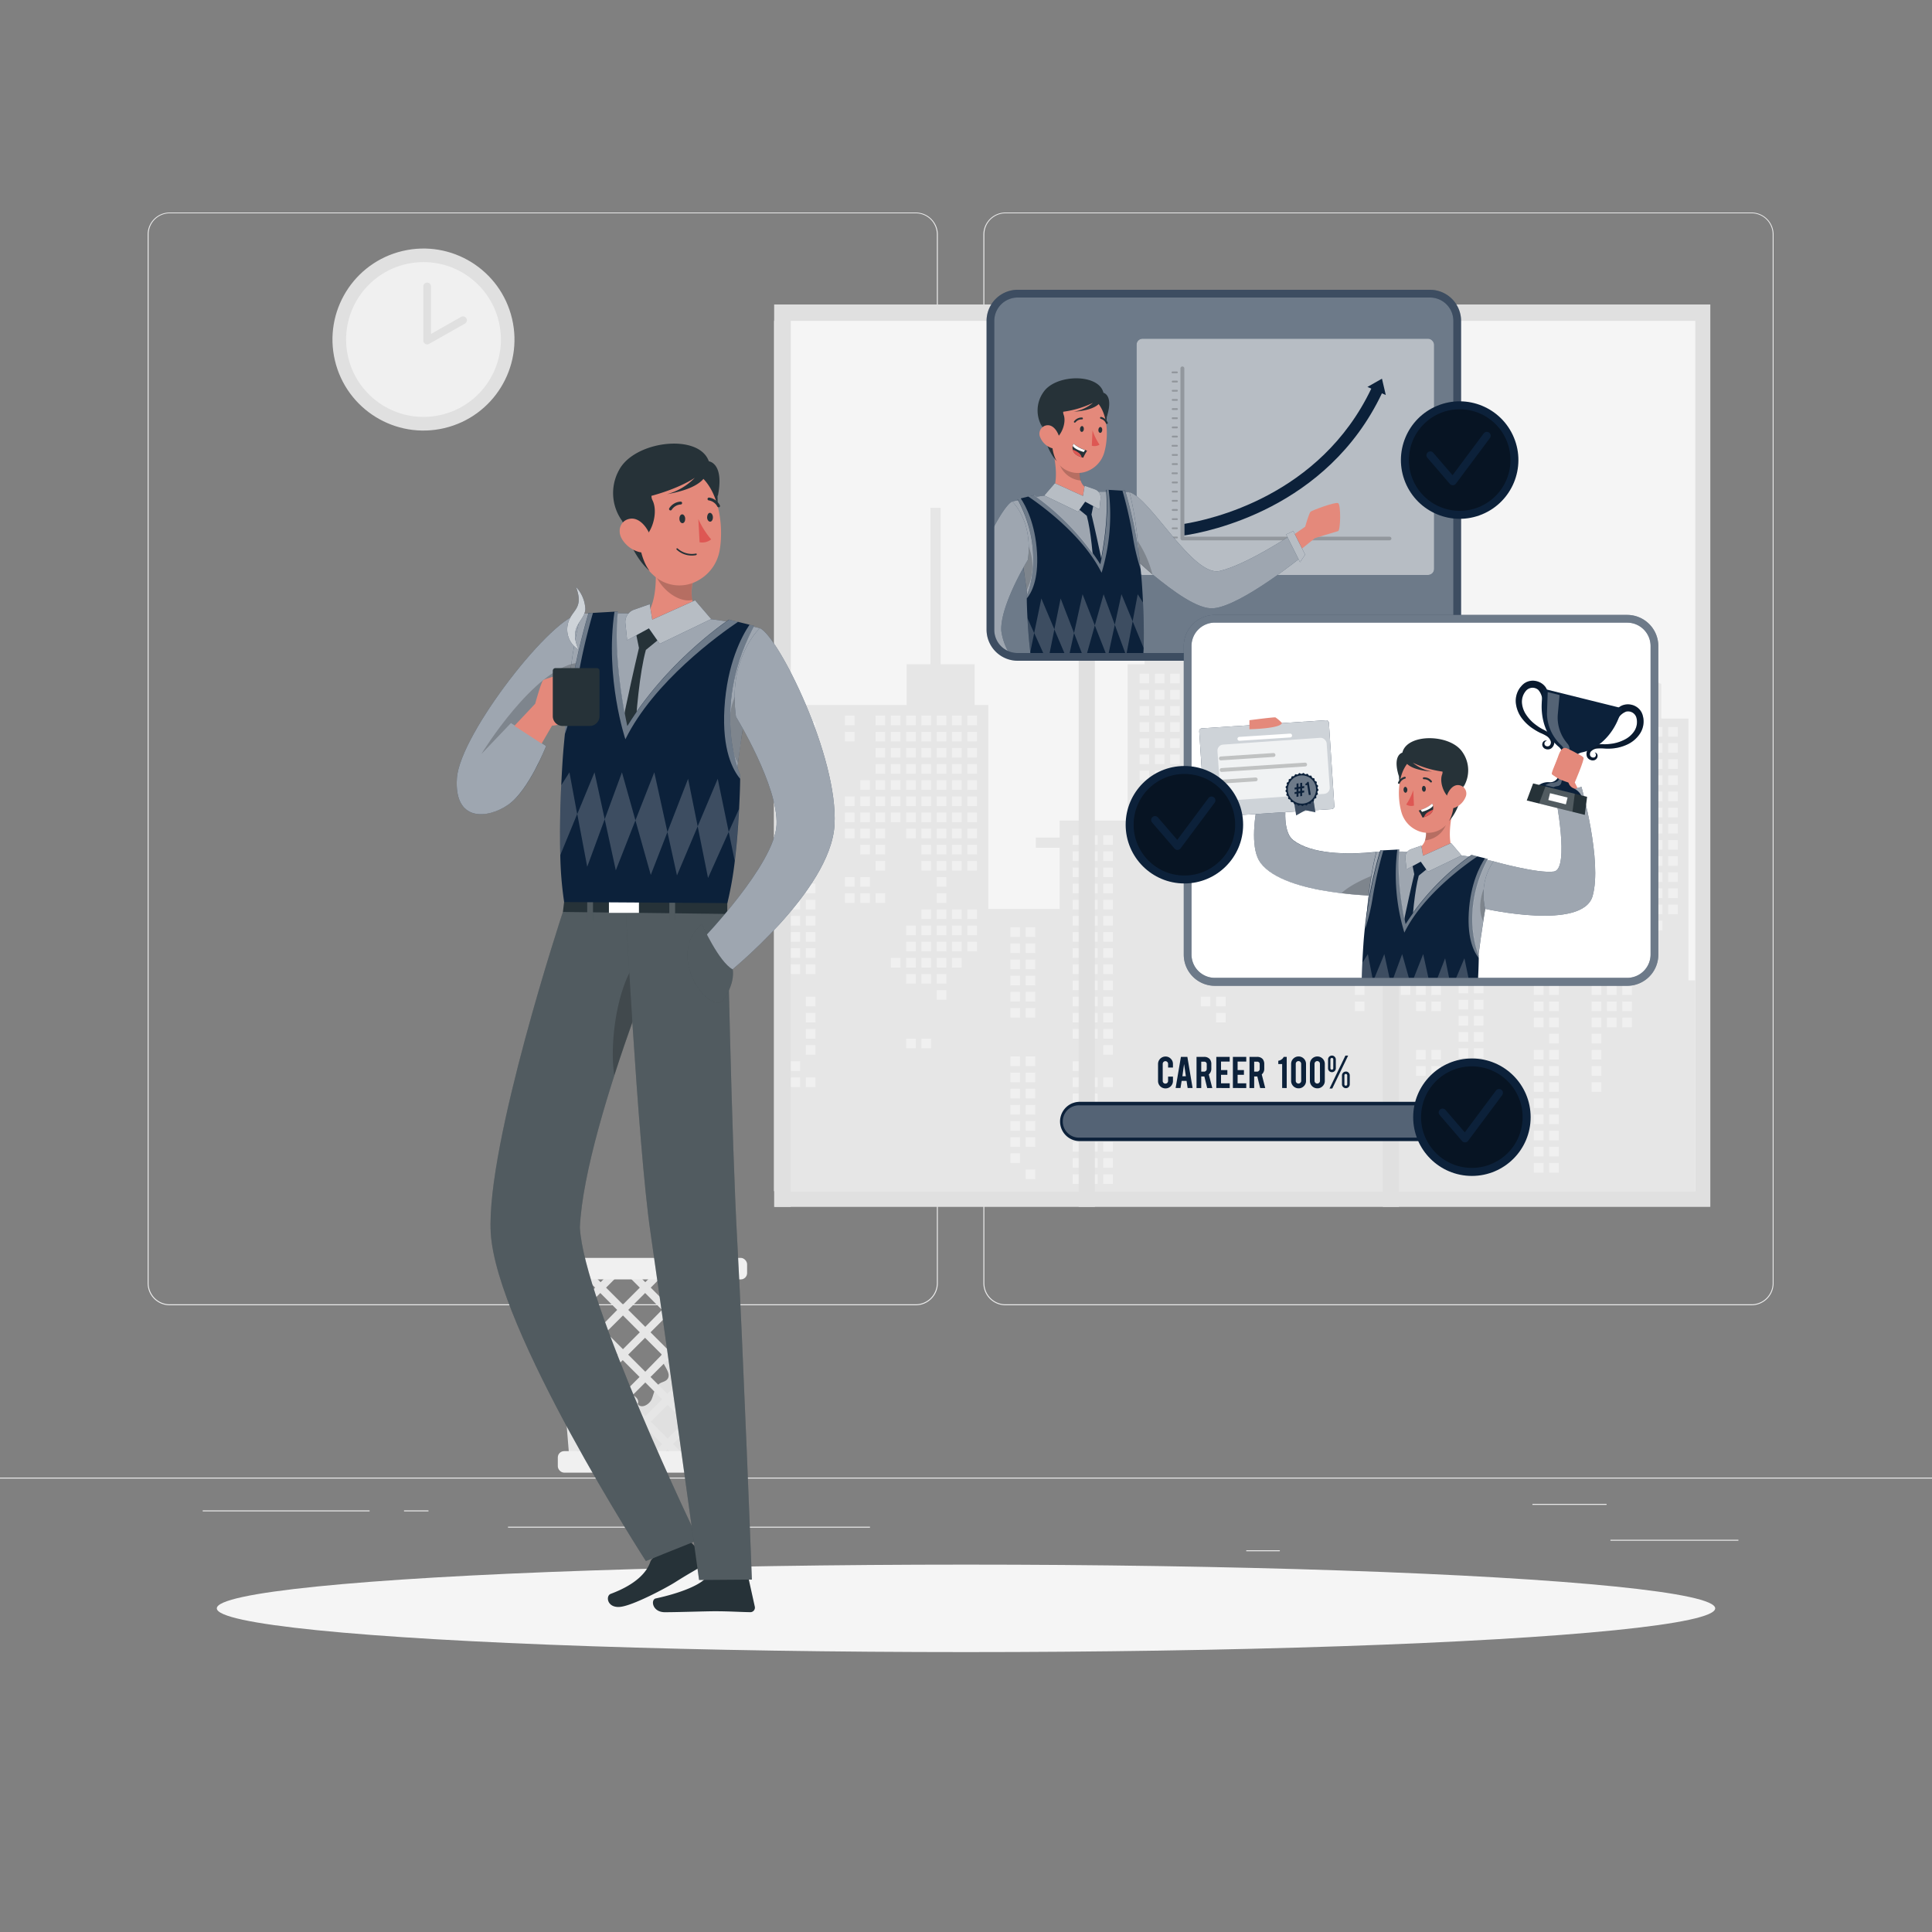 <svg xmlns="http://www.w3.org/2000/svg" viewBox="0 0 500 500"><rect x="0" y="0" width="500" height="500" fill="#808080" stroke="none"/><g id="freepik--background-complete--inject-176"><rect y="382.4" width="500" height="0.25" style="fill:#ebebeb"></rect><rect x="416.78" y="398.49" width="33.12" height="0.25" style="fill:#ebebeb"></rect><rect x="322.53" y="401.21" width="8.69" height="0.25" style="fill:#ebebeb"></rect><rect x="396.59" y="389.21" width="19.19" height="0.25" style="fill:#ebebeb"></rect><rect x="52.46" y="390.89" width="43.19" height="0.25" style="fill:#ebebeb"></rect><rect x="104.56" y="390.89" width="6.33" height="0.25" style="fill:#ebebeb"></rect><rect x="131.47" y="395.11" width="93.68" height="0.25" style="fill:#ebebeb"></rect><path d="M237,337.8H43.91a5.71,5.71,0,0,1-5.7-5.71V60.66A5.71,5.71,0,0,1,43.91,55H237a5.71,5.71,0,0,1,5.71,5.71V332.09A5.71,5.71,0,0,1,237,337.8ZM43.91,55.2a5.46,5.46,0,0,0-5.45,5.46V332.09a5.46,5.46,0,0,0,5.45,5.46H237a5.47,5.47,0,0,0,5.46-5.46V60.66A5.47,5.47,0,0,0,237,55.2Z" style="fill:#ebebeb"></path><path d="M453.31,337.8H260.21a5.72,5.72,0,0,1-5.71-5.71V60.66A5.72,5.72,0,0,1,260.21,55h193.1A5.71,5.71,0,0,1,459,60.66V332.09A5.71,5.71,0,0,1,453.31,337.8ZM260.21,55.2a5.47,5.47,0,0,0-5.46,5.46V332.09a5.47,5.47,0,0,0,5.46,5.46h193.1a5.47,5.47,0,0,0,5.46-5.46V60.66a5.47,5.47,0,0,0-5.46-5.46Z" style="fill:#ebebeb"></path><rect x="200.35" y="78.8" width="242.28" height="233.54" style="fill:#e0e0e0"></rect><rect x="200.35" y="83.04" width="238.39" height="225.22" style="fill:#f5f5f5"></rect><polygon points="436.98 253.72 436.98 185.97 429.94 185.97 429.94 177.03 414.11 169.62 414.11 160.46 411.47 160.46 411.47 185.97 408.83 185.97 408.83 253.72 405.31 253.72 405.31 218.52 397.39 218.52 397.39 200.05 394.75 200.05 394.75 253.72 388.6 253.72 388.6 233.48 384.2 233.48 384.2 228.2 374.52 228.2 374.52 209.73 369.24 209.73 369.24 197.41 363.08 197.41 363.08 178.93 360.44 178.93 360.44 197.41 354.28 197.41 354.28 209.73 349 209.73 349 228.2 339.33 228.2 339.33 233.48 334.93 233.48 334.93 253.72 329.65 253.72 329.65 228.2 319.97 228.2 319.97 171.9 317.33 171.9 317.33 165.74 296.22 165.74 296.22 171.9 291.82 171.9 291.82 212.37 274.22 212.37 274.22 216.76 268.06 216.76 268.06 219.4 274.22 219.4 274.22 235.24 255.75 235.24 255.75 182.45 252.23 182.45 252.23 171.9 243.43 171.9 243.43 131.43 240.79 131.43 240.79 171.9 234.63 171.9 234.63 182.45 200.35 182.45 200.35 308.26 438.74 308.26 438.74 253.72 436.98 253.72" style="fill:#e6e6e6"></polygon><rect x="218.67" y="185.21" width="2.49" height="2.49" style="fill:#f0f0f0"></rect><rect x="218.67" y="189.39" width="2.49" height="2.49" style="fill:#f0f0f0"></rect><rect x="218.67" y="206.11" width="2.49" height="2.49" style="fill:#f0f0f0"></rect><rect x="218.67" y="210.29" width="2.49" height="2.49" style="fill:#f0f0f0"></rect><rect x="218.67" y="214.46" width="2.49" height="2.49" style="fill:#f0f0f0"></rect><rect x="218.67" y="227" width="2.49" height="2.49" style="fill:#f0f0f0"></rect><rect x="218.67" y="231.18" width="2.49" height="2.49" style="fill:#f0f0f0"></rect><rect x="222.63" y="201.93" width="2.49" height="2.49" style="fill:#f0f0f0"></rect><rect x="222.63" y="206.11" width="2.49" height="2.49" style="fill:#f0f0f0"></rect><rect x="222.63" y="210.29" width="2.49" height="2.49" style="fill:#f0f0f0"></rect><rect x="222.63" y="214.46" width="2.49" height="2.49" style="fill:#f0f0f0"></rect><rect x="222.63" y="218.64" width="2.49" height="2.49" style="fill:#f0f0f0"></rect><rect x="222.63" y="227" width="2.49" height="2.49" style="fill:#f0f0f0"></rect><rect x="222.63" y="231.18" width="2.49" height="2.49" style="fill:#f0f0f0"></rect><rect x="226.59" y="185.21" width="2.49" height="2.49" style="fill:#f0f0f0"></rect><rect x="226.59" y="189.39" width="2.49" height="2.49" style="fill:#f0f0f0"></rect><rect x="226.59" y="193.57" width="2.49" height="2.49" style="fill:#f0f0f0"></rect><rect x="226.59" y="197.75" width="2.49" height="2.49" style="fill:#f0f0f0"></rect><rect x="226.59" y="201.93" width="2.49" height="2.49" style="fill:#f0f0f0"></rect><rect x="226.59" y="206.11" width="2.49" height="2.49" style="fill:#f0f0f0"></rect><rect x="226.59" y="210.29" width="2.49" height="2.49" style="fill:#f0f0f0"></rect><rect x="226.59" y="214.46" width="2.49" height="2.49" style="fill:#f0f0f0"></rect><rect x="226.59" y="218.64" width="2.49" height="2.49" style="fill:#f0f0f0"></rect><rect x="226.59" y="222.82" width="2.49" height="2.49" style="fill:#f0f0f0"></rect><rect x="226.59" y="231.18" width="2.49" height="2.49" style="fill:#f0f0f0"></rect><rect x="230.55" y="185.21" width="2.49" height="2.49" style="fill:#f0f0f0"></rect><rect x="230.55" y="189.39" width="2.49" height="2.49" style="fill:#f0f0f0"></rect><rect x="230.55" y="193.57" width="2.49" height="2.49" style="fill:#f0f0f0"></rect><rect x="230.55" y="197.75" width="2.49" height="2.49" style="fill:#f0f0f0"></rect><rect x="230.55" y="201.93" width="2.49" height="2.49" style="fill:#f0f0f0"></rect><rect x="230.55" y="206.11" width="2.49" height="2.49" style="fill:#f0f0f0"></rect><rect x="230.55" y="210.29" width="2.49" height="2.49" style="fill:#f0f0f0"></rect><rect x="230.55" y="247.9" width="2.49" height="2.49" style="fill:#f0f0f0"></rect><rect x="234.51" y="185.21" width="2.49" height="2.49" style="fill:#f0f0f0"></rect><rect x="234.51" y="189.39" width="2.49" height="2.49" style="fill:#f0f0f0"></rect><rect x="234.51" y="193.57" width="2.49" height="2.49" style="fill:#f0f0f0"></rect><rect x="234.51" y="197.75" width="2.49" height="2.49" style="fill:#f0f0f0"></rect><rect x="234.51" y="201.93" width="2.49" height="2.49" style="fill:#f0f0f0"></rect><rect x="234.51" y="206.11" width="2.49" height="2.49" style="fill:#f0f0f0"></rect><rect x="234.51" y="210.29" width="2.49" height="2.49" style="fill:#f0f0f0"></rect><rect x="234.51" y="214.46" width="2.49" height="2.49" style="fill:#f0f0f0"></rect><rect x="234.51" y="239.54" width="2.49" height="2.49" style="fill:#f0f0f0"></rect><rect x="234.51" y="243.72" width="2.49" height="2.49" style="fill:#f0f0f0"></rect><rect x="234.51" y="247.9" width="2.49" height="2.49" style="fill:#f0f0f0"></rect><rect x="234.51" y="252.08" width="2.49" height="2.49" style="fill:#f0f0f0"></rect><rect x="234.51" y="268.79" width="2.49" height="2.49" style="fill:#f0f0f0"></rect><rect x="238.46" y="185.21" width="2.49" height="2.49" style="fill:#f0f0f0"></rect><rect x="238.46" y="189.39" width="2.49" height="2.49" style="fill:#f0f0f0"></rect><rect x="238.46" y="193.57" width="2.49" height="2.49" style="fill:#f0f0f0"></rect><rect x="238.46" y="197.75" width="2.49" height="2.49" style="fill:#f0f0f0"></rect><rect x="238.46" y="201.93" width="2.49" height="2.49" style="fill:#f0f0f0"></rect><rect x="238.46" y="206.11" width="2.49" height="2.49" style="fill:#f0f0f0"></rect><rect x="238.46" y="210.29" width="2.49" height="2.49" style="fill:#f0f0f0"></rect><rect x="238.46" y="214.46" width="2.49" height="2.49" style="fill:#f0f0f0"></rect><rect x="238.46" y="218.64" width="2.49" height="2.49" style="fill:#f0f0f0"></rect><rect x="238.46" y="222.82" width="2.49" height="2.49" style="fill:#f0f0f0"></rect><rect x="238.46" y="235.36" width="2.49" height="2.49" style="fill:#f0f0f0"></rect><rect x="238.46" y="239.54" width="2.49" height="2.49" style="fill:#f0f0f0"></rect><rect x="238.46" y="243.72" width="2.49" height="2.49" style="fill:#f0f0f0"></rect><rect x="238.46" y="247.9" width="2.49" height="2.49" style="fill:#f0f0f0"></rect><rect x="238.46" y="252.08" width="2.49" height="2.49" style="fill:#f0f0f0"></rect><rect x="238.46" y="268.79" width="2.49" height="2.49" style="fill:#f0f0f0"></rect><rect x="242.42" y="185.21" width="2.49" height="2.49" style="fill:#f0f0f0"></rect><rect x="242.42" y="189.39" width="2.49" height="2.49" style="fill:#f0f0f0"></rect><rect x="242.42" y="193.57" width="2.49" height="2.49" style="fill:#f0f0f0"></rect><rect x="242.42" y="197.75" width="2.49" height="2.49" style="fill:#f0f0f0"></rect><rect x="242.42" y="201.93" width="2.49" height="2.49" style="fill:#f0f0f0"></rect><rect x="242.42" y="206.11" width="2.49" height="2.49" style="fill:#f0f0f0"></rect><rect x="242.42" y="210.29" width="2.49" height="2.49" style="fill:#f0f0f0"></rect><rect x="242.42" y="214.46" width="2.49" height="2.49" style="fill:#f0f0f0"></rect><rect x="242.42" y="218.64" width="2.49" height="2.49" style="fill:#f0f0f0"></rect><rect x="242.42" y="222.82" width="2.49" height="2.49" style="fill:#f0f0f0"></rect><rect x="242.42" y="227" width="2.49" height="2.49" style="fill:#f0f0f0"></rect><rect x="242.42" y="231.18" width="2.49" height="2.49" style="fill:#f0f0f0"></rect><rect x="242.42" y="235.36" width="2.49" height="2.49" style="fill:#f0f0f0"></rect><rect x="242.42" y="239.54" width="2.49" height="2.49" style="fill:#f0f0f0"></rect><rect x="242.42" y="243.72" width="2.49" height="2.49" style="fill:#f0f0f0"></rect><rect x="242.42" y="247.9" width="2.49" height="2.49" style="fill:#f0f0f0"></rect><rect x="242.42" y="252.08" width="2.49" height="2.49" style="fill:#f0f0f0"></rect><rect x="242.42" y="256.25" width="2.49" height="2.49" style="fill:#f0f0f0"></rect><rect x="246.38" y="185.21" width="2.49" height="2.49" style="fill:#f0f0f0"></rect><rect x="246.38" y="189.39" width="2.49" height="2.49" style="fill:#f0f0f0"></rect><rect x="246.38" y="193.57" width="2.49" height="2.49" style="fill:#f0f0f0"></rect><rect x="246.38" y="197.75" width="2.49" height="2.49" style="fill:#f0f0f0"></rect><rect x="246.38" y="201.93" width="2.49" height="2.49" style="fill:#f0f0f0"></rect><rect x="246.38" y="206.11" width="2.49" height="2.49" style="fill:#f0f0f0"></rect><rect x="246.38" y="210.29" width="2.49" height="2.49" style="fill:#f0f0f0"></rect><rect x="246.38" y="214.46" width="2.49" height="2.49" style="fill:#f0f0f0"></rect><rect x="246.38" y="218.64" width="2.49" height="2.49" style="fill:#f0f0f0"></rect><rect x="246.38" y="222.82" width="2.49" height="2.49" style="fill:#f0f0f0"></rect><rect x="246.38" y="235.36" width="2.49" height="2.49" style="fill:#f0f0f0"></rect><rect x="246.38" y="239.54" width="2.49" height="2.49" style="fill:#f0f0f0"></rect><rect x="246.38" y="243.72" width="2.49" height="2.49" style="fill:#f0f0f0"></rect><rect x="246.38" y="247.9" width="2.49" height="2.49" style="fill:#f0f0f0"></rect><rect x="250.34" y="185.21" width="2.49" height="2.49" style="fill:#f0f0f0"></rect><rect x="250.34" y="189.39" width="2.49" height="2.49" style="fill:#f0f0f0"></rect><rect x="250.34" y="193.57" width="2.49" height="2.49" style="fill:#f0f0f0"></rect><rect x="250.34" y="197.75" width="2.49" height="2.49" style="fill:#f0f0f0"></rect><rect x="250.34" y="201.93" width="2.49" height="2.49" style="fill:#f0f0f0"></rect><rect x="250.34" y="206.11" width="2.49" height="2.49" style="fill:#f0f0f0"></rect><rect x="250.34" y="210.29" width="2.49" height="2.49" style="fill:#f0f0f0"></rect><rect x="250.34" y="214.46" width="2.49" height="2.49" style="fill:#f0f0f0"></rect><rect x="250.34" y="218.64" width="2.49" height="2.49" style="fill:#f0f0f0"></rect><rect x="250.34" y="222.82" width="2.49" height="2.49" style="fill:#f0f0f0"></rect><rect x="250.34" y="235.36" width="2.49" height="2.49" style="fill:#f0f0f0"></rect><rect x="250.34" y="239.54" width="2.49" height="2.49" style="fill:#f0f0f0"></rect><rect x="250.34" y="243.72" width="2.49" height="2.49" style="fill:#f0f0f0"></rect><rect x="294.92" y="174.36" width="2.49" height="2.49" style="fill:#f0f0f0"></rect><rect x="294.92" y="178.54" width="2.49" height="2.49" style="fill:#f0f0f0"></rect><rect x="294.92" y="182.72" width="2.49" height="2.49" style="fill:#f0f0f0"></rect><rect x="294.92" y="186.9" width="2.49" height="2.49" style="fill:#f0f0f0"></rect><rect x="294.92" y="191.08" width="2.49" height="2.49" style="fill:#f0f0f0"></rect><rect x="294.92" y="195.26" width="2.49" height="2.49" style="fill:#f0f0f0"></rect><rect x="294.92" y="199.43" width="2.49" height="2.49" style="fill:#f0f0f0"></rect><rect x="294.92" y="203.61" width="2.49" height="2.49" style="fill:#f0f0f0"></rect><rect x="294.92" y="216.15" width="2.49" height="2.49" style="fill:#f0f0f0"></rect><rect x="294.92" y="220.33" width="2.49" height="2.49" style="fill:#f0f0f0"></rect><rect x="298.88" y="174.36" width="2.49" height="2.49" style="fill:#f0f0f0"></rect><rect x="298.88" y="178.54" width="2.49" height="2.49" style="fill:#f0f0f0"></rect><rect x="298.88" y="182.72" width="2.49" height="2.49" style="fill:#f0f0f0"></rect><rect x="298.88" y="186.9" width="2.49" height="2.49" style="fill:#f0f0f0"></rect><rect x="298.88" y="191.08" width="2.49" height="2.49" style="fill:#f0f0f0"></rect><rect x="298.88" y="195.26" width="2.49" height="2.49" style="fill:#f0f0f0"></rect><rect x="298.88" y="199.43" width="2.49" height="2.49" style="fill:#f0f0f0"></rect><rect x="298.88" y="203.61" width="2.49" height="2.49" style="fill:#f0f0f0"></rect><rect x="298.88" y="220.33" width="2.49" height="2.49" style="fill:#f0f0f0"></rect><rect x="302.83" y="174.36" width="2.49" height="2.49" style="fill:#f0f0f0"></rect><rect x="302.83" y="178.54" width="2.49" height="2.49" style="fill:#f0f0f0"></rect><rect x="302.83" y="182.72" width="2.49" height="2.49" style="fill:#f0f0f0"></rect><rect x="302.83" y="186.9" width="2.49" height="2.49" style="fill:#f0f0f0"></rect><rect x="302.83" y="191.08" width="2.49" height="2.49" style="fill:#f0f0f0"></rect><rect x="302.83" y="195.26" width="2.49" height="2.49" style="fill:#f0f0f0"></rect><rect x="302.83" y="199.43" width="2.49" height="2.49" style="fill:#f0f0f0"></rect><rect x="302.83" y="203.61" width="2.49" height="2.49" style="fill:#f0f0f0"></rect><rect x="306.79" y="174.36" width="2.49" height="2.49" style="fill:#f0f0f0"></rect><rect x="306.79" y="178.54" width="2.49" height="2.49" style="fill:#f0f0f0"></rect><rect x="306.79" y="182.72" width="2.49" height="2.49" style="fill:#f0f0f0"></rect><rect x="306.79" y="186.9" width="2.49" height="2.49" style="fill:#f0f0f0"></rect><rect x="306.79" y="191.08" width="2.49" height="2.49" style="fill:#f0f0f0"></rect><rect x="306.79" y="195.26" width="2.49" height="2.49" style="fill:#f0f0f0"></rect><rect x="306.79" y="203.61" width="2.49" height="2.49" style="fill:#f0f0f0"></rect><rect x="306.79" y="207.79" width="2.49" height="2.49" style="fill:#f0f0f0"></rect><rect x="306.79" y="220.33" width="2.49" height="2.49" style="fill:#f0f0f0"></rect><rect x="306.79" y="224.51" width="2.49" height="2.49" style="fill:#f0f0f0"></rect><rect x="306.79" y="228.69" width="2.49" height="2.49" style="fill:#f0f0f0"></rect><rect x="306.79" y="232.87" width="2.49" height="2.49" style="fill:#f0f0f0"></rect><rect x="306.79" y="237.05" width="2.49" height="2.49" style="fill:#f0f0f0"></rect><rect x="306.79" y="241.22" width="2.49" height="2.49" style="fill:#f0f0f0"></rect><rect x="306.79" y="245.4" width="2.49" height="2.49" style="fill:#f0f0f0"></rect><rect x="310.75" y="174.36" width="2.49" height="2.49" style="fill:#f0f0f0"></rect><rect x="310.75" y="178.54" width="2.49" height="2.49" style="fill:#f0f0f0"></rect><rect x="310.75" y="182.72" width="2.49" height="2.49" style="fill:#f0f0f0"></rect><rect x="310.75" y="186.9" width="2.49" height="2.49" style="fill:#f0f0f0"></rect><rect x="310.75" y="191.08" width="2.49" height="2.49" style="fill:#f0f0f0"></rect><rect x="310.75" y="195.26" width="2.49" height="2.49" style="fill:#f0f0f0"></rect><rect x="310.75" y="207.79" width="2.49" height="2.49" style="fill:#f0f0f0"></rect><rect x="310.75" y="211.97" width="2.49" height="2.49" style="fill:#f0f0f0"></rect><rect x="310.75" y="216.15" width="2.49" height="2.49" style="fill:#f0f0f0"></rect><rect x="310.75" y="220.33" width="2.49" height="2.49" style="fill:#f0f0f0"></rect><rect x="310.75" y="224.51" width="2.49" height="2.49" style="fill:#f0f0f0"></rect><rect x="310.75" y="228.69" width="2.49" height="2.49" style="fill:#f0f0f0"></rect><rect x="310.75" y="232.87" width="2.49" height="2.49" style="fill:#f0f0f0"></rect><rect x="310.75" y="237.05" width="2.49" height="2.49" style="fill:#f0f0f0"></rect><rect x="310.75" y="241.22" width="2.49" height="2.49" style="fill:#f0f0f0"></rect><rect x="310.75" y="245.4" width="2.49" height="2.49" style="fill:#f0f0f0"></rect><rect x="310.75" y="249.58" width="2.49" height="2.49" style="fill:#f0f0f0"></rect><rect x="310.75" y="257.94" width="2.49" height="2.49" style="fill:#f0f0f0"></rect><rect x="314.71" y="174.36" width="2.49" height="2.49" style="fill:#f0f0f0"></rect><rect x="314.71" y="178.54" width="2.49" height="2.49" style="fill:#f0f0f0"></rect><rect x="314.71" y="182.72" width="2.49" height="2.49" style="fill:#f0f0f0"></rect><rect x="314.71" y="186.9" width="2.49" height="2.49" style="fill:#f0f0f0"></rect><rect x="314.71" y="191.08" width="2.49" height="2.49" style="fill:#f0f0f0"></rect><rect x="314.71" y="195.26" width="2.49" height="2.49" style="fill:#f0f0f0"></rect><rect x="314.71" y="207.79" width="2.49" height="2.49" style="fill:#f0f0f0"></rect><rect x="314.71" y="211.97" width="2.49" height="2.49" style="fill:#f0f0f0"></rect><rect x="314.71" y="216.15" width="2.49" height="2.49" style="fill:#f0f0f0"></rect><rect x="314.71" y="220.33" width="2.49" height="2.49" style="fill:#f0f0f0"></rect><rect x="314.71" y="232.87" width="2.49" height="2.49" style="fill:#f0f0f0"></rect><rect x="314.71" y="237.05" width="2.49" height="2.49" style="fill:#f0f0f0"></rect><rect x="314.71" y="241.22" width="2.49" height="2.49" style="fill:#f0f0f0"></rect><rect x="314.71" y="245.4" width="2.49" height="2.49" style="fill:#f0f0f0"></rect><rect x="314.71" y="249.58" width="2.49" height="2.49" style="fill:#f0f0f0"></rect><rect x="314.71" y="257.94" width="2.49" height="2.49" style="fill:#f0f0f0"></rect><rect x="314.71" y="262.12" width="2.49" height="2.49" style="fill:#f0f0f0"></rect><rect x="350.64" y="213.22" width="2.49" height="2.49" style="fill:#f0f0f0"></rect><rect x="350.64" y="217.4" width="2.49" height="2.49" style="fill:#f0f0f0"></rect><rect x="350.64" y="221.58" width="2.49" height="2.49" style="fill:#f0f0f0"></rect><rect x="350.64" y="225.76" width="2.49" height="2.49" style="fill:#f0f0f0"></rect><rect x="350.64" y="229.93" width="2.49" height="2.49" style="fill:#f0f0f0"></rect><rect x="350.64" y="234.11" width="2.49" height="2.49" style="fill:#f0f0f0"></rect><rect x="350.64" y="238.29" width="2.49" height="2.49" style="fill:#f0f0f0"></rect><rect x="350.64" y="250.83" width="2.49" height="2.49" style="fill:#f0f0f0"></rect><rect x="350.64" y="255.01" width="2.49" height="2.49" style="fill:#f0f0f0"></rect><rect x="350.64" y="259.19" width="2.49" height="2.49" style="fill:#f0f0f0"></rect><rect x="354.6" y="213.22" width="2.49" height="2.49" style="fill:#f0f0f0"></rect><rect x="354.6" y="217.4" width="2.49" height="2.49" style="fill:#f0f0f0"></rect><rect x="354.6" y="221.58" width="2.49" height="2.49" style="fill:#f0f0f0"></rect><rect x="354.6" y="225.76" width="2.49" height="2.49" style="fill:#f0f0f0"></rect><rect x="354.6" y="229.93" width="2.49" height="2.49" style="fill:#f0f0f0"></rect><rect x="354.6" y="234.11" width="2.49" height="2.49" style="fill:#f0f0f0"></rect><rect x="354.6" y="238.29" width="2.49" height="2.49" style="fill:#f0f0f0"></rect><rect x="358.55" y="213.22" width="2.49" height="2.49" style="fill:#f0f0f0"></rect><rect x="358.55" y="217.4" width="2.49" height="2.49" style="fill:#f0f0f0"></rect><rect x="358.55" y="221.58" width="2.49" height="2.49" style="fill:#f0f0f0"></rect><rect x="358.55" y="225.76" width="2.49" height="2.49" style="fill:#f0f0f0"></rect><rect x="358.55" y="229.93" width="2.49" height="2.49" style="fill:#f0f0f0"></rect><rect x="358.55" y="234.11" width="2.49" height="2.49" style="fill:#f0f0f0"></rect><rect x="358.55" y="238.29" width="2.49" height="2.49" style="fill:#f0f0f0"></rect><rect x="362.51" y="213.22" width="2.49" height="2.49" style="fill:#f0f0f0"></rect><rect x="362.51" y="217.4" width="2.49" height="2.49" style="fill:#f0f0f0"></rect><rect x="362.51" y="221.58" width="2.49" height="2.49" style="fill:#f0f0f0"></rect><rect x="362.51" y="225.76" width="2.49" height="2.49" style="fill:#f0f0f0"></rect><rect x="362.51" y="229.93" width="2.49" height="2.49" style="fill:#f0f0f0"></rect><rect x="362.51" y="234.11" width="2.49" height="2.49" style="fill:#f0f0f0"></rect><rect x="362.51" y="238.29" width="2.49" height="2.49" style="fill:#f0f0f0"></rect><rect x="362.51" y="242.47" width="2.49" height="2.49" style="fill:#f0f0f0"></rect><rect x="362.51" y="246.65" width="2.49" height="2.49" style="fill:#f0f0f0"></rect><rect x="362.51" y="250.83" width="2.49" height="2.49" style="fill:#f0f0f0"></rect><rect x="362.51" y="255.01" width="2.49" height="2.49" style="fill:#f0f0f0"></rect><rect x="366.47" y="213.22" width="2.49" height="2.49" style="fill:#f0f0f0"></rect><rect x="366.47" y="217.4" width="2.49" height="2.49" style="fill:#f0f0f0"></rect><rect x="366.47" y="221.58" width="2.49" height="2.49" style="fill:#f0f0f0"></rect><rect x="366.47" y="225.76" width="2.49" height="2.49" style="fill:#f0f0f0"></rect><rect x="366.47" y="229.93" width="2.49" height="2.49" style="fill:#f0f0f0"></rect><rect x="366.47" y="234.11" width="2.49" height="2.49" style="fill:#f0f0f0"></rect><rect x="366.47" y="238.29" width="2.49" height="2.49" style="fill:#f0f0f0"></rect><rect x="366.47" y="242.47" width="2.49" height="2.49" style="fill:#f0f0f0"></rect><rect x="366.47" y="246.65" width="2.49" height="2.49" style="fill:#f0f0f0"></rect><rect x="366.47" y="250.83" width="2.49" height="2.49" style="fill:#f0f0f0"></rect><rect x="366.47" y="255.01" width="2.49" height="2.49" style="fill:#f0f0f0"></rect><rect x="366.47" y="259.19" width="2.49" height="2.49" style="fill:#f0f0f0"></rect><rect x="366.47" y="271.72" width="2.49" height="2.49" style="fill:#f0f0f0"></rect><rect x="366.47" y="275.9" width="2.49" height="2.49" style="fill:#f0f0f0"></rect><rect x="370.43" y="213.22" width="2.49" height="2.49" style="fill:#f0f0f0"></rect><rect x="370.43" y="217.4" width="2.49" height="2.49" style="fill:#f0f0f0"></rect><rect x="370.43" y="221.58" width="2.49" height="2.49" style="fill:#f0f0f0"></rect><rect x="370.43" y="234.11" width="2.49" height="2.49" style="fill:#f0f0f0"></rect><rect x="370.43" y="238.29" width="2.49" height="2.49" style="fill:#f0f0f0"></rect><rect x="370.43" y="242.47" width="2.49" height="2.49" style="fill:#f0f0f0"></rect><rect x="370.43" y="246.65" width="2.49" height="2.49" style="fill:#f0f0f0"></rect><rect x="370.43" y="250.83" width="2.49" height="2.49" style="fill:#f0f0f0"></rect><rect x="370.43" y="255.01" width="2.49" height="2.49" style="fill:#f0f0f0"></rect><rect x="370.43" y="259.19" width="2.49" height="2.49" style="fill:#f0f0f0"></rect><rect x="370.43" y="271.72" width="2.49" height="2.49" style="fill:#f0f0f0"></rect><rect x="370.43" y="275.9" width="2.49" height="2.49" style="fill:#f0f0f0"></rect><rect x="370.43" y="280.08" width="2.49" height="2.49" style="fill:#f0f0f0"></rect><rect x="411.93" y="188.14" width="2.49" height="2.49" style="fill:#f0f0f0"></rect><rect x="411.93" y="192.32" width="2.49" height="2.49" style="fill:#f0f0f0"></rect><rect x="411.93" y="196.5" width="2.49" height="2.49" style="fill:#f0f0f0"></rect><rect x="411.93" y="200.68" width="2.49" height="2.49" style="fill:#f0f0f0"></rect><rect x="411.93" y="204.86" width="2.49" height="2.49" style="fill:#f0f0f0"></rect><rect x="411.93" y="209.04" width="2.49" height="2.49" style="fill:#f0f0f0"></rect><rect x="411.93" y="213.22" width="2.49" height="2.49" style="fill:#f0f0f0"></rect><rect x="411.93" y="217.4" width="2.49" height="2.49" style="fill:#f0f0f0"></rect><rect x="411.93" y="221.58" width="2.49" height="2.49" style="fill:#f0f0f0"></rect><rect x="411.93" y="225.76" width="2.49" height="2.49" style="fill:#f0f0f0"></rect><rect x="411.93" y="229.93" width="2.49" height="2.49" style="fill:#f0f0f0"></rect><rect x="411.93" y="234.11" width="2.49" height="2.49" style="fill:#f0f0f0"></rect><rect x="411.93" y="238.29" width="2.49" height="2.49" style="fill:#f0f0f0"></rect><rect x="411.93" y="242.47" width="2.49" height="2.49" style="fill:#f0f0f0"></rect><rect x="411.93" y="246.65" width="2.49" height="2.49" style="fill:#f0f0f0"></rect><rect x="411.93" y="250.83" width="2.49" height="2.49" style="fill:#f0f0f0"></rect><rect x="411.93" y="255.01" width="2.49" height="2.49" style="fill:#f0f0f0"></rect><rect x="411.93" y="259.19" width="2.49" height="2.49" style="fill:#f0f0f0"></rect><rect x="411.93" y="263.37" width="2.49" height="2.49" style="fill:#f0f0f0"></rect><rect x="411.93" y="267.54" width="2.49" height="2.49" style="fill:#f0f0f0"></rect><rect x="411.93" y="271.72" width="2.49" height="2.49" style="fill:#f0f0f0"></rect><rect x="411.93" y="275.9" width="2.49" height="2.49" style="fill:#f0f0f0"></rect><rect x="411.93" y="280.08" width="2.49" height="2.49" style="fill:#f0f0f0"></rect><rect x="415.89" y="188.14" width="2.49" height="2.49" style="fill:#f0f0f0"></rect><rect x="415.89" y="192.32" width="2.49" height="2.49" style="fill:#f0f0f0"></rect><rect x="415.89" y="196.5" width="2.49" height="2.49" style="fill:#f0f0f0"></rect><rect x="415.89" y="200.68" width="2.49" height="2.49" style="fill:#f0f0f0"></rect><rect x="415.89" y="204.86" width="2.49" height="2.49" style="fill:#f0f0f0"></rect><rect x="415.89" y="209.04" width="2.49" height="2.49" style="fill:#f0f0f0"></rect><rect x="415.89" y="213.22" width="2.49" height="2.49" style="fill:#f0f0f0"></rect><rect x="415.89" y="217.4" width="2.49" height="2.49" style="fill:#f0f0f0"></rect><rect x="415.89" y="221.58" width="2.49" height="2.49" style="fill:#f0f0f0"></rect><rect x="415.89" y="225.76" width="2.49" height="2.49" style="fill:#f0f0f0"></rect><rect x="415.89" y="229.93" width="2.49" height="2.49" style="fill:#f0f0f0"></rect><rect x="415.89" y="234.11" width="2.49" height="2.49" style="fill:#f0f0f0"></rect><rect x="415.89" y="238.29" width="2.49" height="2.49" style="fill:#f0f0f0"></rect><rect x="415.89" y="242.47" width="2.49" height="2.49" style="fill:#f0f0f0"></rect><rect x="415.89" y="246.65" width="2.49" height="2.49" style="fill:#f0f0f0"></rect><rect x="415.89" y="250.83" width="2.49" height="2.49" style="fill:#f0f0f0"></rect><rect x="415.89" y="255.01" width="2.49" height="2.49" style="fill:#f0f0f0"></rect><rect x="415.89" y="259.19" width="2.49" height="2.49" style="fill:#f0f0f0"></rect><rect x="415.89" y="263.37" width="2.49" height="2.49" style="fill:#f0f0f0"></rect><rect x="419.85" y="188.14" width="2.49" height="2.49" style="fill:#f0f0f0"></rect><rect x="419.85" y="192.32" width="2.49" height="2.49" style="fill:#f0f0f0"></rect><rect x="419.85" y="196.5" width="2.49" height="2.49" style="fill:#f0f0f0"></rect><rect x="419.85" y="200.68" width="2.49" height="2.49" style="fill:#f0f0f0"></rect><rect x="419.85" y="204.86" width="2.49" height="2.49" style="fill:#f0f0f0"></rect><rect x="419.85" y="209.04" width="2.49" height="2.49" style="fill:#f0f0f0"></rect><rect x="419.85" y="213.22" width="2.49" height="2.49" style="fill:#f0f0f0"></rect><rect x="419.85" y="217.4" width="2.49" height="2.49" style="fill:#f0f0f0"></rect><rect x="419.85" y="221.58" width="2.49" height="2.49" style="fill:#f0f0f0"></rect><rect x="419.85" y="225.76" width="2.49" height="2.49" style="fill:#f0f0f0"></rect><rect x="419.85" y="229.93" width="2.49" height="2.49" style="fill:#f0f0f0"></rect><rect x="419.85" y="234.11" width="2.49" height="2.49" style="fill:#f0f0f0"></rect><rect x="419.85" y="238.29" width="2.49" height="2.49" style="fill:#f0f0f0"></rect><rect x="419.85" y="242.47" width="2.49" height="2.49" style="fill:#f0f0f0"></rect><rect x="419.85" y="246.65" width="2.49" height="2.49" style="fill:#f0f0f0"></rect><rect x="419.85" y="250.83" width="2.49" height="2.49" style="fill:#f0f0f0"></rect><rect x="419.85" y="255.01" width="2.49" height="2.49" style="fill:#f0f0f0"></rect><rect x="419.85" y="259.19" width="2.49" height="2.49" style="fill:#f0f0f0"></rect><rect x="419.85" y="263.37" width="2.49" height="2.49" style="fill:#f0f0f0"></rect><rect x="423.81" y="188.14" width="2.49" height="2.49" style="fill:#f0f0f0"></rect><rect x="423.81" y="192.32" width="2.49" height="2.49" style="fill:#f0f0f0"></rect><rect x="423.81" y="196.5" width="2.49" height="2.49" style="fill:#f0f0f0"></rect><rect x="423.81" y="200.68" width="2.49" height="2.49" style="fill:#f0f0f0"></rect><rect x="423.81" y="204.86" width="2.49" height="2.49" style="fill:#f0f0f0"></rect><rect x="423.81" y="209.04" width="2.49" height="2.49" style="fill:#f0f0f0"></rect><rect x="423.81" y="213.22" width="2.49" height="2.49" style="fill:#f0f0f0"></rect><rect x="423.81" y="217.4" width="2.49" height="2.49" style="fill:#f0f0f0"></rect><rect x="423.81" y="221.58" width="2.49" height="2.49" style="fill:#f0f0f0"></rect><rect x="423.81" y="225.76" width="2.49" height="2.49" style="fill:#f0f0f0"></rect><rect x="423.81" y="229.93" width="2.49" height="2.49" style="fill:#f0f0f0"></rect><rect x="423.81" y="234.11" width="2.49" height="2.49" style="fill:#f0f0f0"></rect><rect x="423.81" y="238.29" width="2.49" height="2.49" style="fill:#f0f0f0"></rect><rect x="423.81" y="242.47" width="2.49" height="2.49" style="fill:#f0f0f0"></rect><rect x="423.81" y="246.65" width="2.49" height="2.49" style="fill:#f0f0f0"></rect><rect x="427.76" y="188.14" width="2.49" height="2.49" style="fill:#f0f0f0"></rect><rect x="427.76" y="192.32" width="2.49" height="2.49" style="fill:#f0f0f0"></rect><rect x="427.76" y="196.5" width="2.49" height="2.49" style="fill:#f0f0f0"></rect><rect x="427.76" y="200.68" width="2.49" height="2.49" style="fill:#f0f0f0"></rect><rect x="427.76" y="204.86" width="2.49" height="2.49" style="fill:#f0f0f0"></rect><rect x="427.76" y="209.04" width="2.49" height="2.49" style="fill:#f0f0f0"></rect><rect x="427.76" y="213.22" width="2.49" height="2.49" style="fill:#f0f0f0"></rect><rect x="427.76" y="217.4" width="2.49" height="2.49" style="fill:#f0f0f0"></rect><rect x="427.76" y="221.58" width="2.49" height="2.49" style="fill:#f0f0f0"></rect><rect x="427.76" y="225.76" width="2.49" height="2.49" style="fill:#f0f0f0"></rect><rect x="427.76" y="229.93" width="2.49" height="2.49" style="fill:#f0f0f0"></rect><rect x="427.76" y="234.11" width="2.49" height="2.49" style="fill:#f0f0f0"></rect><rect x="427.76" y="238.29" width="2.49" height="2.49" style="fill:#f0f0f0"></rect><rect x="431.72" y="188.14" width="2.49" height="2.49" style="fill:#f0f0f0"></rect><rect x="431.72" y="192.32" width="2.49" height="2.49" style="fill:#f0f0f0"></rect><rect x="431.72" y="196.5" width="2.49" height="2.49" style="fill:#f0f0f0"></rect><rect x="431.72" y="200.68" width="2.49" height="2.49" style="fill:#f0f0f0"></rect><rect x="431.72" y="204.86" width="2.49" height="2.49" style="fill:#f0f0f0"></rect><rect x="431.72" y="209.04" width="2.49" height="2.49" style="fill:#f0f0f0"></rect><rect x="431.72" y="213.22" width="2.49" height="2.49" style="fill:#f0f0f0"></rect><rect x="431.72" y="217.4" width="2.49" height="2.49" style="fill:#f0f0f0"></rect><rect x="431.72" y="221.58" width="2.49" height="2.49" style="fill:#f0f0f0"></rect><rect x="431.72" y="225.76" width="2.49" height="2.49" style="fill:#f0f0f0"></rect><rect x="431.72" y="229.93" width="2.49" height="2.49" style="fill:#f0f0f0"></rect><rect x="431.72" y="234.11" width="2.49" height="2.49" style="fill:#f0f0f0"></rect><rect x="200.63" y="186.9" width="2.49" height="2.49" style="fill:#f0f0f0"></rect><rect x="200.63" y="191.08" width="2.49" height="2.49" style="fill:#f0f0f0"></rect><rect x="200.63" y="195.26" width="2.49" height="2.49" style="fill:#f0f0f0"></rect><rect x="200.63" y="199.43" width="2.49" height="2.49" style="fill:#f0f0f0"></rect><rect x="200.63" y="203.61" width="2.49" height="2.49" style="fill:#f0f0f0"></rect><rect x="200.63" y="207.79" width="2.49" height="2.49" style="fill:#f0f0f0"></rect><rect x="200.63" y="211.97" width="2.49" height="2.49" style="fill:#f0f0f0"></rect><rect x="200.63" y="216.15" width="2.49" height="2.49" style="fill:#f0f0f0"></rect><rect x="200.63" y="220.33" width="2.49" height="2.49" style="fill:#f0f0f0"></rect><rect x="200.63" y="224.51" width="2.49" height="2.49" style="fill:#f0f0f0"></rect><rect x="200.63" y="228.69" width="2.49" height="2.49" style="fill:#f0f0f0"></rect><rect x="200.63" y="232.87" width="2.49" height="2.49" style="fill:#f0f0f0"></rect><rect x="200.63" y="237.05" width="2.49" height="2.49" style="fill:#f0f0f0"></rect><rect x="200.63" y="241.22" width="2.49" height="2.49" style="fill:#f0f0f0"></rect><rect x="200.63" y="245.4" width="2.49" height="2.49" style="fill:#f0f0f0"></rect><rect x="200.63" y="249.58" width="2.49" height="2.49" style="fill:#f0f0f0"></rect><rect x="200.63" y="253.76" width="2.49" height="2.49" style="fill:#f0f0f0"></rect><rect x="200.63" y="262.12" width="2.49" height="2.49" style="fill:#f0f0f0"></rect><rect x="200.63" y="266.3" width="2.49" height="2.49" style="fill:#f0f0f0"></rect><rect x="200.63" y="270.48" width="2.49" height="2.49" style="fill:#f0f0f0"></rect><rect x="200.63" y="274.66" width="2.49" height="2.49" style="fill:#f0f0f0"></rect><rect x="200.63" y="278.84" width="2.49" height="2.49" style="fill:#f0f0f0"></rect><rect x="204.59" y="186.9" width="2.49" height="2.49" style="fill:#f0f0f0"></rect><rect x="204.59" y="191.08" width="2.49" height="2.49" style="fill:#f0f0f0"></rect><rect x="204.59" y="195.26" width="2.49" height="2.49" style="fill:#f0f0f0"></rect><rect x="204.59" y="199.43" width="2.49" height="2.49" style="fill:#f0f0f0"></rect><rect x="204.59" y="203.61" width="2.49" height="2.49" style="fill:#f0f0f0"></rect><rect x="204.59" y="207.79" width="2.49" height="2.49" style="fill:#f0f0f0"></rect><rect x="204.59" y="211.97" width="2.49" height="2.49" style="fill:#f0f0f0"></rect><rect x="204.59" y="216.15" width="2.49" height="2.49" style="fill:#f0f0f0"></rect><rect x="204.59" y="220.33" width="2.49" height="2.49" style="fill:#f0f0f0"></rect><rect x="204.59" y="224.51" width="2.49" height="2.49" style="fill:#f0f0f0"></rect><rect x="204.59" y="228.69" width="2.49" height="2.49" style="fill:#f0f0f0"></rect><rect x="204.59" y="232.87" width="2.49" height="2.49" style="fill:#f0f0f0"></rect><rect x="204.59" y="237.05" width="2.49" height="2.49" style="fill:#f0f0f0"></rect><rect x="204.59" y="241.22" width="2.49" height="2.49" style="fill:#f0f0f0"></rect><rect x="204.59" y="245.4" width="2.49" height="2.49" style="fill:#f0f0f0"></rect><rect x="204.59" y="249.58" width="2.49" height="2.49" style="fill:#f0f0f0"></rect><rect x="204.59" y="274.66" width="2.49" height="2.49" style="fill:#f0f0f0"></rect><rect x="204.59" y="278.84" width="2.49" height="2.49" style="fill:#f0f0f0"></rect><rect x="208.55" y="186.9" width="2.49" height="2.49" style="fill:#f0f0f0"></rect><rect x="208.55" y="191.08" width="2.49" height="2.49" style="fill:#f0f0f0"></rect><rect x="208.55" y="195.26" width="2.49" height="2.49" style="fill:#f0f0f0"></rect><rect x="208.55" y="199.43" width="2.49" height="2.49" style="fill:#f0f0f0"></rect><rect x="208.55" y="203.61" width="2.49" height="2.49" style="fill:#f0f0f0"></rect><rect x="208.55" y="207.79" width="2.49" height="2.49" style="fill:#f0f0f0"></rect><rect x="208.55" y="211.97" width="2.49" height="2.49" style="fill:#f0f0f0"></rect><rect x="208.55" y="216.15" width="2.49" height="2.49" style="fill:#f0f0f0"></rect><rect x="208.55" y="220.33" width="2.49" height="2.49" style="fill:#f0f0f0"></rect><rect x="208.55" y="224.51" width="2.49" height="2.49" style="fill:#f0f0f0"></rect><rect x="208.55" y="228.69" width="2.49" height="2.49" style="fill:#f0f0f0"></rect><rect x="208.55" y="232.87" width="2.49" height="2.49" style="fill:#f0f0f0"></rect><rect x="208.55" y="237.05" width="2.49" height="2.49" style="fill:#f0f0f0"></rect><rect x="208.55" y="241.22" width="2.49" height="2.49" style="fill:#f0f0f0"></rect><rect x="208.55" y="245.4" width="2.49" height="2.49" style="fill:#f0f0f0"></rect><rect x="208.55" y="249.58" width="2.49" height="2.49" style="fill:#f0f0f0"></rect><rect x="208.55" y="257.94" width="2.49" height="2.49" style="fill:#f0f0f0"></rect><rect x="208.55" y="262.12" width="2.49" height="2.49" style="fill:#f0f0f0"></rect><rect x="208.55" y="266.3" width="2.49" height="2.49" style="fill:#f0f0f0"></rect><rect x="208.55" y="270.48" width="2.49" height="2.49" style="fill:#f0f0f0"></rect><rect x="208.55" y="278.84" width="2.49" height="2.49" style="fill:#f0f0f0"></rect><rect x="277.61" y="216.15" width="2.49" height="2.49" style="fill:#f0f0f0"></rect><rect x="277.61" y="220.33" width="2.49" height="2.49" style="fill:#f0f0f0"></rect><rect x="277.61" y="224.51" width="2.49" height="2.49" style="fill:#f0f0f0"></rect><rect x="277.61" y="228.69" width="2.49" height="2.49" style="fill:#f0f0f0"></rect><rect x="277.61" y="232.87" width="2.49" height="2.49" style="fill:#f0f0f0"></rect><rect x="277.61" y="237.05" width="2.49" height="2.49" style="fill:#f0f0f0"></rect><rect x="277.61" y="241.22" width="2.49" height="2.49" style="fill:#f0f0f0"></rect><rect x="277.61" y="245.4" width="2.49" height="2.49" style="fill:#f0f0f0"></rect><rect x="277.61" y="249.58" width="2.49" height="2.49" style="fill:#f0f0f0"></rect><rect x="277.61" y="253.76" width="2.49" height="2.49" style="fill:#f0f0f0"></rect><rect x="277.61" y="257.94" width="2.49" height="2.49" style="fill:#f0f0f0"></rect><rect x="277.61" y="262.12" width="2.49" height="2.49" style="fill:#f0f0f0"></rect><rect x="277.61" y="266.3" width="2.49" height="2.49" style="fill:#f0f0f0"></rect><rect x="277.61" y="274.66" width="2.49" height="2.49" style="fill:#f0f0f0"></rect><rect x="277.61" y="278.84" width="2.49" height="2.49" style="fill:#f0f0f0"></rect><rect x="277.61" y="283.01" width="2.49" height="2.49" style="fill:#f0f0f0"></rect><rect x="277.61" y="287.19" width="2.49" height="2.49" style="fill:#f0f0f0"></rect><rect x="277.61" y="295.55" width="2.49" height="2.49" style="fill:#f0f0f0"></rect><rect x="277.61" y="299.73" width="2.49" height="2.49" style="fill:#f0f0f0"></rect><rect x="277.61" y="303.91" width="2.49" height="2.49" style="fill:#f0f0f0"></rect><rect x="281.57" y="216.15" width="2.49" height="2.49" style="fill:#f0f0f0"></rect><rect x="281.57" y="220.33" width="2.49" height="2.49" style="fill:#f0f0f0"></rect><rect x="281.57" y="224.51" width="2.49" height="2.49" style="fill:#f0f0f0"></rect><rect x="281.57" y="228.69" width="2.49" height="2.49" style="fill:#f0f0f0"></rect><rect x="281.57" y="232.87" width="2.49" height="2.49" style="fill:#f0f0f0"></rect><rect x="281.57" y="237.05" width="2.49" height="2.49" style="fill:#f0f0f0"></rect><rect x="281.57" y="241.22" width="2.49" height="2.49" style="fill:#f0f0f0"></rect><rect x="281.57" y="245.4" width="2.49" height="2.49" style="fill:#f0f0f0"></rect><rect x="281.57" y="249.58" width="2.49" height="2.49" style="fill:#f0f0f0"></rect><rect x="281.57" y="253.76" width="2.49" height="2.49" style="fill:#f0f0f0"></rect><rect x="281.57" y="257.94" width="2.49" height="2.49" style="fill:#f0f0f0"></rect><rect x="281.57" y="262.12" width="2.49" height="2.49" style="fill:#f0f0f0"></rect><rect x="281.57" y="266.3" width="2.49" height="2.49" style="fill:#f0f0f0"></rect><rect x="281.57" y="278.84" width="2.49" height="2.49" style="fill:#f0f0f0"></rect><rect x="281.57" y="283.01" width="2.49" height="2.49" style="fill:#f0f0f0"></rect><rect x="281.57" y="291.37" width="2.49" height="2.49" style="fill:#f0f0f0"></rect><rect x="281.57" y="295.55" width="2.49" height="2.49" style="fill:#f0f0f0"></rect><rect x="281.57" y="299.73" width="2.49" height="2.49" style="fill:#f0f0f0"></rect><rect x="281.57" y="303.91" width="2.49" height="2.49" style="fill:#f0f0f0"></rect><rect x="285.53" y="216.15" width="2.49" height="2.49" style="fill:#f0f0f0"></rect><rect x="285.53" y="220.33" width="2.49" height="2.49" style="fill:#f0f0f0"></rect><rect x="285.53" y="224.51" width="2.49" height="2.49" style="fill:#f0f0f0"></rect><rect x="285.53" y="228.69" width="2.49" height="2.49" style="fill:#f0f0f0"></rect><rect x="285.53" y="232.87" width="2.49" height="2.49" style="fill:#f0f0f0"></rect><rect x="285.53" y="237.05" width="2.49" height="2.49" style="fill:#f0f0f0"></rect><rect x="285.53" y="241.22" width="2.49" height="2.49" style="fill:#f0f0f0"></rect><rect x="285.53" y="245.4" width="2.49" height="2.49" style="fill:#f0f0f0"></rect><rect x="285.53" y="249.58" width="2.49" height="2.49" style="fill:#f0f0f0"></rect><rect x="285.53" y="253.76" width="2.49" height="2.49" style="fill:#f0f0f0"></rect><rect x="285.53" y="257.94" width="2.49" height="2.49" style="fill:#f0f0f0"></rect><rect x="285.53" y="262.12" width="2.49" height="2.49" style="fill:#f0f0f0"></rect><rect x="285.53" y="266.3" width="2.49" height="2.49" style="fill:#f0f0f0"></rect><rect x="285.53" y="270.48" width="2.49" height="2.49" style="fill:#f0f0f0"></rect><rect x="285.53" y="278.84" width="2.49" height="2.49" style="fill:#f0f0f0"></rect><rect x="285.53" y="287.19" width="2.49" height="2.49" style="fill:#f0f0f0"></rect><rect x="285.53" y="291.37" width="2.49" height="2.49" style="fill:#f0f0f0"></rect><rect x="285.53" y="295.55" width="2.49" height="2.49" style="fill:#f0f0f0"></rect><rect x="285.53" y="299.73" width="2.49" height="2.49" style="fill:#f0f0f0"></rect><rect x="285.53" y="303.91" width="2.49" height="2.49" style="fill:#f0f0f0"></rect><rect x="261.49" y="239.98" width="2.49" height="2.49" style="fill:#f0f0f0"></rect><rect x="261.49" y="244.16" width="2.49" height="2.49" style="fill:#f0f0f0"></rect><rect x="261.49" y="248.34" width="2.49" height="2.49" style="fill:#f0f0f0"></rect><rect x="261.49" y="252.52" width="2.49" height="2.49" style="fill:#f0f0f0"></rect><rect x="261.49" y="256.69" width="2.49" height="2.49" style="fill:#f0f0f0"></rect><rect x="261.49" y="260.87" width="2.49" height="2.49" style="fill:#f0f0f0"></rect><rect x="261.49" y="273.41" width="2.49" height="2.49" style="fill:#f0f0f0"></rect><rect x="261.49" y="277.59" width="2.49" height="2.49" style="fill:#f0f0f0"></rect><rect x="261.49" y="281.77" width="2.49" height="2.49" style="fill:#f0f0f0"></rect><rect x="261.49" y="285.95" width="2.49" height="2.49" style="fill:#f0f0f0"></rect><rect x="261.49" y="290.13" width="2.49" height="2.49" style="fill:#f0f0f0"></rect><rect x="261.49" y="294.31" width="2.49" height="2.49" style="fill:#f0f0f0"></rect><rect x="261.49" y="298.48" width="2.49" height="2.49" style="fill:#f0f0f0"></rect><rect x="265.44" y="239.98" width="2.49" height="2.49" style="fill:#f0f0f0"></rect><rect x="265.44" y="244.16" width="2.49" height="2.49" style="fill:#f0f0f0"></rect><rect x="265.44" y="248.34" width="2.49" height="2.49" style="fill:#f0f0f0"></rect><rect x="265.44" y="252.52" width="2.49" height="2.49" style="fill:#f0f0f0"></rect><rect x="265.44" y="256.69" width="2.49" height="2.49" style="fill:#f0f0f0"></rect><rect x="265.44" y="260.87" width="2.49" height="2.49" style="fill:#f0f0f0"></rect><rect x="265.44" y="273.41" width="2.49" height="2.49" style="fill:#f0f0f0"></rect><rect x="265.44" y="277.59" width="2.49" height="2.49" style="fill:#f0f0f0"></rect><rect x="265.44" y="281.77" width="2.49" height="2.49" style="fill:#f0f0f0"></rect><rect x="265.44" y="285.95" width="2.49" height="2.49" style="fill:#f0f0f0"></rect><rect x="265.44" y="290.13" width="2.49" height="2.49" style="fill:#f0f0f0"></rect><rect x="265.44" y="294.31" width="2.49" height="2.49" style="fill:#f0f0f0"></rect><rect x="265.44" y="302.66" width="2.49" height="2.49" style="fill:#f0f0f0"></rect><rect x="396.97" y="221.58" width="2.49" height="2.49" style="fill:#f0f0f0"></rect><rect x="396.97" y="225.76" width="2.49" height="2.49" style="fill:#f0f0f0"></rect><rect x="396.97" y="229.93" width="2.49" height="2.49" style="fill:#f0f0f0"></rect><rect x="396.97" y="234.11" width="2.49" height="2.49" style="fill:#f0f0f0"></rect><rect x="396.97" y="238.29" width="2.49" height="2.49" style="fill:#f0f0f0"></rect><rect x="396.97" y="242.47" width="2.49" height="2.49" style="fill:#f0f0f0"></rect><rect x="396.97" y="246.65" width="2.49" height="2.49" style="fill:#f0f0f0"></rect><rect x="396.97" y="250.83" width="2.49" height="2.49" style="fill:#f0f0f0"></rect><rect x="396.97" y="255.01" width="2.49" height="2.49" style="fill:#f0f0f0"></rect><rect x="396.97" y="259.19" width="2.49" height="2.49" style="fill:#f0f0f0"></rect><rect x="396.97" y="263.37" width="2.49" height="2.49" style="fill:#f0f0f0"></rect><rect x="396.97" y="271.72" width="2.49" height="2.49" style="fill:#f0f0f0"></rect><rect x="396.97" y="275.9" width="2.49" height="2.49" style="fill:#f0f0f0"></rect><rect x="396.97" y="280.08" width="2.49" height="2.49" style="fill:#f0f0f0"></rect><rect x="396.97" y="284.26" width="2.49" height="2.49" style="fill:#f0f0f0"></rect><rect x="396.97" y="288.44" width="2.49" height="2.49" style="fill:#f0f0f0"></rect><rect x="396.97" y="292.62" width="2.49" height="2.49" style="fill:#f0f0f0"></rect><rect x="396.97" y="296.8" width="2.49" height="2.49" style="fill:#f0f0f0"></rect><rect x="396.97" y="300.98" width="2.49" height="2.49" style="fill:#f0f0f0"></rect><rect x="400.93" y="221.58" width="2.49" height="2.49" style="fill:#f0f0f0"></rect><rect x="400.93" y="225.76" width="2.49" height="2.49" style="fill:#f0f0f0"></rect><rect x="400.93" y="229.93" width="2.49" height="2.49" style="fill:#f0f0f0"></rect><rect x="400.93" y="234.11" width="2.49" height="2.49" style="fill:#f0f0f0"></rect><rect x="400.93" y="238.29" width="2.49" height="2.49" style="fill:#f0f0f0"></rect><rect x="400.93" y="242.47" width="2.49" height="2.49" style="fill:#f0f0f0"></rect><rect x="400.93" y="246.65" width="2.49" height="2.49" style="fill:#f0f0f0"></rect><rect x="400.93" y="250.83" width="2.49" height="2.49" style="fill:#f0f0f0"></rect><rect x="400.93" y="255.01" width="2.49" height="2.49" style="fill:#f0f0f0"></rect><rect x="400.93" y="259.19" width="2.49" height="2.49" style="fill:#f0f0f0"></rect><rect x="400.93" y="263.37" width="2.49" height="2.49" style="fill:#f0f0f0"></rect><rect x="400.93" y="267.54" width="2.49" height="2.49" style="fill:#f0f0f0"></rect><rect x="400.93" y="271.72" width="2.49" height="2.49" style="fill:#f0f0f0"></rect><rect x="400.93" y="275.9" width="2.49" height="2.49" style="fill:#f0f0f0"></rect><rect x="400.93" y="280.08" width="2.49" height="2.49" style="fill:#f0f0f0"></rect><rect x="400.93" y="284.26" width="2.49" height="2.49" style="fill:#f0f0f0"></rect><rect x="400.93" y="288.44" width="2.49" height="2.49" style="fill:#f0f0f0"></rect><rect x="400.93" y="292.62" width="2.49" height="2.49" style="fill:#f0f0f0"></rect><rect x="400.93" y="296.8" width="2.49" height="2.49" style="fill:#f0f0f0"></rect><rect x="400.93" y="300.98" width="2.49" height="2.49" style="fill:#f0f0f0"></rect><rect x="377.47" y="237.85" width="2.49" height="2.49" style="fill:#f0f0f0"></rect><rect x="377.47" y="242.03" width="2.49" height="2.49" style="fill:#f0f0f0"></rect><rect x="377.47" y="246.21" width="2.49" height="2.49" style="fill:#f0f0f0"></rect><rect x="377.47" y="250.39" width="2.49" height="2.49" style="fill:#f0f0f0"></rect><rect x="377.47" y="254.57" width="2.49" height="2.49" style="fill:#f0f0f0"></rect><rect x="377.47" y="258.75" width="2.49" height="2.49" style="fill:#f0f0f0"></rect><rect x="377.47" y="262.93" width="2.49" height="2.49" style="fill:#f0f0f0"></rect><rect x="377.47" y="267.1" width="2.49" height="2.49" style="fill:#f0f0f0"></rect><rect x="377.47" y="271.28" width="2.49" height="2.49" style="fill:#f0f0f0"></rect><rect x="377.47" y="275.46" width="2.49" height="2.49" style="fill:#f0f0f0"></rect><rect x="381.43" y="237.85" width="2.49" height="2.49" style="fill:#f0f0f0"></rect><rect x="381.43" y="242.03" width="2.49" height="2.49" style="fill:#f0f0f0"></rect><rect x="381.43" y="246.21" width="2.49" height="2.49" style="fill:#f0f0f0"></rect><rect x="381.43" y="250.39" width="2.49" height="2.49" style="fill:#f0f0f0"></rect><rect x="381.43" y="254.57" width="2.49" height="2.49" style="fill:#f0f0f0"></rect><rect x="381.43" y="258.75" width="2.49" height="2.49" style="fill:#f0f0f0"></rect><rect x="381.43" y="262.93" width="2.49" height="2.49" style="fill:#f0f0f0"></rect><rect x="381.43" y="267.1" width="2.49" height="2.49" style="fill:#f0f0f0"></rect><rect x="381.43" y="271.28" width="2.49" height="2.49" style="fill:#f0f0f0"></rect><rect x="357.87" y="79.26" width="4.18" height="233.08" style="fill:#e0e0e0"></rect><rect x="279.17" y="79.26" width="4.18" height="233.08" style="fill:#e0e0e0"></rect><rect x="200.47" y="79.26" width="4.18" height="233.08" style="fill:#e0e0e0"></rect><circle cx="109.6" cy="87.87" r="23.55" transform="translate(-17.26 27.53) rotate(-13.28)" style="fill:#e0e0e0"></circle><circle cx="109.6" cy="87.87" r="20.03" transform="translate(-12.66 18.69) rotate(-9.22)" style="fill:#f0f0f0"></circle><polyline points="110.55 74.13 110.55 88.13 119.83 82.88" style="fill:#f0f0f0;stroke:#e0e0e0;stroke-linecap:round;stroke-linejoin:round;stroke-width:2px"></polyline><path d="M184.23,356.32a3,3,0,0,0-2.38-4.27,6.38,6.38,0,0,0-2-7,1.5,1.5,0,0,0-.88-.39,1.64,1.64,0,0,0-.94.42l-5.57,4a3.4,3.4,0,0,0-1.11,1.09c-1.14,2.21,3,5,1.28,6.86-.49.53-1.27.63-1.87,1-1.33.83-1.49,2.65-2.11,4.09s-2.77,2.55-3.6,1.22c.61-1.38-1.23-2.56-2.73-2.74s-3.06-.26-3.88-1.66c-2.13,1.86-6.88-3.32-6.78-5.41-1.74.13-2.93,1.77-3.31,3.4a24.48,24.48,0,0,0-.18,5.21c-.05,3.38-1.15,6.69-1.09,10.07.05,2.63,1.07,5.55,3.48,6.61a9,9,0,0,0,3.73.5l27.43-.17a4.32,4.32,0,0,0,1.93-.32c1.24-.65,1.5-2.27,1.61-3.67q.73-8.94,1.48-17.87Z" style="fill:#e0e0e0"></path><path d="M185.84,327.33H143.28l.35,4.3.25,3.07.65,8,.37,4.59.49,6.11.21,2.62.07.78.25,3.08.34,4.22.21,2.62.22,2.66.25,3.08.19,2.33.21,2.62.09,1.14h39.06l.09-1.14.21-2.61.19-2.35.25-3.08.22-2.65.21-2.62.34-4.23.25-3.07.06-.78.21-2.62.5-6.11.37-4.58.64-8,.25-3.07.35-4.3Zm2.56,2.82h0l-.82-.82h.89Zm-.21,2.61-.08,1-3.81,3.81-4.37-4.37,3.91-3.91h.92Zm-1.1,13.62-2.79,2.79-4.37-4.37,4.37-4.36,3,3Zm-40.5-2.92h0l3-3L154,344.8l-4.37,4.37-2.78-2.79Zm36.3-4.44-4.37,4.37L174.15,339l4.37-4.37ZM176,329.33h5l-2.5,2.5Zm1.08,15.47-4.36,4.37-4.37-4.37,4.37-4.36Zm-14.51,5.78,4.37-4.36,4.36,4.36L167,355Zm2.95,5.78-4.37,4.37-4.36-4.36,4.37-4.37Zm7.2-4.36,4.36,4.37-4.36,4.36-4.37-4.37ZM167,343.39,162.59,339l4.37-4.37,4.36,4.37Zm-1.42,1.41-4.36,4.37-4.37-4.37,4.37-4.36Zm-10.15-1.41L151,339l4.36-4.37,4.37,4.37Zm0,2.83,4.37,4.36L155.39,355,151,350.58Zm4.37,15.93-4.37,4.36L151,362.15l4.36-4.37Zm1.41,1.41,4.37,4.37-4.36,4.37-4.37-4.37Zm1.42-1.41,4.37-4.37,4.36,4.37L167,366.51Zm10.15,1.41,4.36,4.37-4.36,4.37-4.37-4.37Zm5.78,5.78,4.37,4.37-2.83,2.83H177l-2.83-2.83Zm-4.37-7.19,4.37-4.37,4.37,4.37-4.37,4.36Zm0-11.57,4.37-4.36,4.37,4.36L178.52,355Zm2.95-17.34-4.36,4.37-4.37-4.37,3.91-3.91h.92ZM167,331.83l-2.5-2.5h5Zm-1.42,1.41-4.36,4.37-4.37-4.37,3.91-3.91h.92Zm-7.65-3.91-2.5,2.5-2.49-2.5Zm-7.82,0,3.91,3.91-4.37,4.37-3.8-3.81-.08-1,3.42-3.43Zm-3.74,0-.81.81h0l-.07-.81Zm-.27,7.55L148.2,339l-1.82,1.82Zm1.19,14.65-.17-2.07h0l1.12,1.12-.95.95Zm.21,2.63,2.15-2.16,4.37,4.37-4.37,4.36L147.85,359Zm.65,8.08v-.19l.1.1-.09.09Zm.76,9.31-.55-6.7,1.29-1.29,4.37,4.37-4.37,4.36-.74-.74Zm.4,5-.08-1,.42-.42,1.42,1.42Zm1.76-2.83,4.36-4.37,4.37,4.37-2.83,2.83h-3.08Zm8.73,2.83,1.42-1.42,1.42,1.42Zm5.66,0-2.83-2.83,4.37-4.37,4.36,4.37-2.82,2.83Zm5.9,0,1.42-1.42,1.42,1.42Zm13.32,0h-1.76l1.42-1.42.42.42Zm.41-5-.75.74-4.37-4.36,4.37-4.37,1.29,1.29Zm.77-9.51,0,.2-.09-.09.11-.11Zm.25-3.07-1.77,1.76-4.37-4.36L184.3,352l2.16,2.16Zm.6-7.43-1-1,1.13-1.12Zm1.19-14.67-.32,4L185.71,339l2.15-2.15Z" style="fill:#e6e6e6"></path><rect x="140.55" y="325.55" width="52.8" height="5.57" rx="1.64" transform="translate(333.9 656.66) rotate(180)" style="fill:#f0f0f0"></rect><rect x="144.36" y="375.55" width="45.19" height="5.57" rx="1.64" style="fill:#f0f0f0"></rect></g><g id="freepik--Shadow--inject-176"><ellipse id="freepik--path--inject-176" cx="250" cy="416.24" rx="193.89" ry="11.32" style="fill:#f5f5f5"></ellipse></g><g id="freepik--Progress--inject-176"><path d="M279.43,285.15h90.13a5.09,5.09,0,0,1,5.08,5.09h0a5.09,5.09,0,0,1-5.08,5.08H279.43a5.09,5.09,0,0,1-5.09-5.08h0A5.09,5.09,0,0,1,279.43,285.15Z" style="fill:#0C213A"></path><path d="M328.57,286.06a4.18,4.18,0,0,1,0,8.35H279.43a4.18,4.18,0,1,1,0-8.35Z" style="fill:#0C213A"></path><path d="M369.57,286.06a4.18,4.18,0,0,1,0,8.35H279.43a4.18,4.18,0,1,1,0-8.35Z" style="fill:#fff;opacity:0.3;isolation:isolate"></path><path d="M301.63,281.68a1.91,1.91,0,0,1-1.93-1.92v-4.4a1.93,1.93,0,0,1,1.93-1.93A1.82,1.82,0,0,1,303,274a1.84,1.84,0,0,1,.56,1.36v.92h-1.26v-.95a.7.7,0,0,0-.2-.49.69.69,0,0,0-.5-.21.7.7,0,0,0-.69.7v4.42a.66.66,0,0,0,.2.49.68.68,0,0,0,.49.2.72.72,0,0,0,.5-.2.7.7,0,0,0,.2-.49v-1.12h1.26v1.13a1.91,1.91,0,0,1-1.92,1.92Z" style="fill:#0C213A"></path><path d="M305.81,279.73l-.3,1.85h-1.26l1.37-8.06h1.67l1.35,8.06h-1.28l-.28-1.85Zm.63-4.36-.44,3.17h.9Z" style="fill:#0C213A"></path><path d="M311.58,273.52a1.87,1.87,0,0,1,1.49.56,2,2,0,0,1,.42,1.36v1.17a1.89,1.89,0,0,1-.65,1.45l.9,3.52h-1.32l-.73-3h-.81v3h-1.22v-8.06Zm.72,1.94a.62.62,0,0,0-.69-.7h-.73v2.58h.73a.65.65,0,0,0,.49-.21.64.64,0,0,0,.2-.49Z" style="fill:#0C213A"></path><path d="M314.78,281.58v-8.06h3.46v1.22H316v2.2h1.64v1.22H316v2.2h2.25v1.22Z" style="fill:#0C213A"></path><path d="M319.07,281.58v-8.06h3.46v1.22h-2.24v2.2h1.64v1.22h-1.64v2.2h2.24v1.22Z" style="fill:#0C213A"></path><path d="M325.28,273.52a1.88,1.88,0,0,1,1.5.56,2.08,2.08,0,0,1,.41,1.36v1.17a1.86,1.86,0,0,1-.65,1.45l.9,3.52h-1.31l-.74-3h-.81v3h-1.21v-8.06Zm.73,1.94a.62.62,0,0,0-.69-.7h-.74v2.58h.74a.67.67,0,0,0,.49-.21.68.68,0,0,0,.2-.49Z" style="fill:#0C213A"></path><path d="M331.82,281.58v-6.21h-1v-.85a1.69,1.69,0,0,0,.83-.33,1.66,1.66,0,0,0,.57-.67H333v8.06Z" style="fill:#0C213A"></path><path d="M338,279.74a1.82,1.82,0,0,1-.57,1.36,1.84,1.84,0,0,1-1.36.56,1.93,1.93,0,0,1-1.93-1.92v-4.4a1.93,1.93,0,1,1,3.86,0Zm-1.26-4.42a.7.7,0,0,0-1.2-.5.7.7,0,0,0-.2.5v4.4a.68.68,0,0,0,.2.49.69.69,0,0,0,1,0,.65.65,0,0,0,.21-.49Z" style="fill:#0C213A"></path><path d="M342.86,279.74a1.82,1.82,0,0,1-.57,1.36,1.84,1.84,0,0,1-1.36.56,1.93,1.93,0,0,1-1.93-1.92v-4.4a1.93,1.93,0,1,1,3.86,0Zm-1.26-4.42a.7.7,0,0,0-1.2-.5.7.7,0,0,0-.2.5v4.4a.68.68,0,0,0,.2.49.69.69,0,0,0,1,0,.65.65,0,0,0,.21-.49Z" style="fill:#0C213A"></path><path d="M345.71,276.48a1,1,0,0,1-.3.71,1,1,0,0,1-.71.29,1,1,0,0,1-1-1v-2.3a1,1,0,0,1,1-1,.94.94,0,0,1,.71.3,1,1,0,0,1,.3.71Zm-.92,5.23h-.71l4.11-8.52h.71Zm-.48-5.24a.36.36,0,0,0,.11.26.39.39,0,0,0,.52,0,.36.36,0,0,0,.11-.26v-2.3a.37.37,0,0,0-.11-.27.39.39,0,0,0-.52,0,.37.37,0,0,0-.11.27Zm4,.84a.94.94,0,0,1,.71.3,1,1,0,0,1,.3.71v2.3a1,1,0,0,1-.3.71,1,1,0,0,1-.71.29,1,1,0,0,1-.71-.3.94.94,0,0,1-.3-.7v-2.3a1,1,0,0,1,1-1Zm.35,1a.39.39,0,0,0-.11-.27.34.34,0,0,0-.26-.1.35.35,0,0,0-.26.1.38.38,0,0,0-.1.27v2.3a.34.34,0,0,0,.36.36.34.34,0,0,0,.26-.1.36.36,0,0,0,.11-.26Z" style="fill:#0C213A"></path><circle cx="380.93" cy="289.13" r="15.2" style="fill:#0C213A"></circle><circle cx="380.93" cy="289.13" r="13.14" transform="translate(12.01 593.44) rotate(-76.72)" style="opacity:0.4;isolation:isolate"></circle><polyline points="373.33 287.9 379.14 294.65 387.96 282.83" style="fill:none;stroke:#0C213A;stroke-linecap:round;stroke-linejoin:round;stroke-width:2px"></polyline></g><g id="freepik--bubble-1--inject-176"><rect x="256.32" y="75.96" width="120.81" height="94.05" rx="7.05" style="fill:#0C213A"></rect><rect x="256.32" y="75.96" width="120.81" height="94.05" rx="7.05" style="fill:#fff;opacity:0.4;isolation:isolate"></rect><rect x="294.14" y="87.65" width="77.01" height="61.15" rx="1.55" style="fill:#0C213A"></rect><rect x="294.14" y="87.65" width="77.01" height="61.15" rx="1.55" style="fill:#fff;opacity:0.7;isolation:isolate"></rect><path d="M357.65,98l-3.76,2.14,1,.43c-13.29,27.93-41.9,33.94-48.36,35v3c6.06-.9,36.93-6.88,51.11-36.78l1,.44Z" style="fill:#0C213A"></path><g style="opacity:0.2;isolation:isolate"><path d="M359.6,139.84H306a.51.51,0,0,1-.5-.5v-44a.51.51,0,0,1,.5-.5.5.5,0,0,1,.5.5v43.55H359.6a.5.5,0,0,1,.5.5A.51.51,0,0,1,359.6,139.84Z"></path></g><g style="opacity:0.2"><path d="M303.49,96.61h1.1a.23.23,0,0,0,.23-.23.23.23,0,0,0-.23-.24h-1.1a.24.24,0,1,0,0,.47Z"></path><path d="M304.59,98.51h-1.1a.24.24,0,0,0,0,.48h1.1a.24.24,0,0,0,0-.48Z"></path><path d="M304.59,100.89h-1.1a.23.23,0,0,0-.24.23.24.24,0,0,0,.24.24h1.1a.23.23,0,0,0,.23-.24A.23.23,0,0,0,304.59,100.89Z"></path><path d="M304.59,103.26h-1.1a.24.24,0,0,0-.24.24.23.23,0,0,0,.24.23h1.1a.23.23,0,0,0,.23-.23A.23.23,0,0,0,304.59,103.26Z"></path><path d="M304.59,105.63h-1.1a.24.24,0,0,0,0,.48h1.1a.24.24,0,0,0,0-.48Z"></path><path d="M304.59,108h-1.1a.23.23,0,0,0-.24.23.24.24,0,0,0,.24.24h1.1a.23.23,0,0,0,.23-.24A.23.23,0,0,0,304.59,108Z"></path><path d="M304.59,110.38h-1.1a.24.24,0,0,0-.24.24.23.23,0,0,0,.24.23h1.1a.23.23,0,0,0,.23-.23A.23.23,0,0,0,304.59,110.38Z"></path><path d="M304.59,112.75h-1.1a.24.24,0,0,0,0,.48h1.1a.24.24,0,0,0,0-.48Z"></path><path d="M304.59,115.13h-1.1a.24.24,0,1,0,0,.47h1.1a.23.23,0,0,0,.23-.24A.23.23,0,0,0,304.59,115.13Z"></path><path d="M304.59,117.5h-1.1a.24.24,0,0,0,0,.48h1.1a.24.24,0,0,0,0-.48Z"></path><path d="M304.59,119.87h-1.1a.24.24,0,0,0,0,.48h1.1a.24.24,0,0,0,0-.48Z"></path><path d="M304.59,122.25h-1.1a.24.24,0,1,0,0,.47h1.1a.23.23,0,0,0,.23-.23A.23.23,0,0,0,304.59,122.25Z"></path><path d="M304.59,124.62h-1.1a.24.24,0,0,0,0,.48h1.1a.24.24,0,0,0,0-.48Z"></path><path d="M304.59,127h-1.1a.23.23,0,0,0-.24.23.24.24,0,0,0,.24.24h1.1a.23.23,0,0,0,.23-.24A.23.23,0,0,0,304.59,127Z"></path><path d="M304.59,129.37h-1.1a.24.24,0,0,0-.24.24.23.23,0,0,0,.24.23h1.1a.23.23,0,0,0,.23-.23A.23.23,0,0,0,304.59,129.37Z"></path><path d="M304.59,131.74h-1.1a.24.24,0,0,0,0,.48h1.1a.24.24,0,0,0,0-.48Z"></path><path d="M304.59,134.12h-1.1a.23.23,0,0,0-.24.23.24.24,0,0,0,.24.24h1.1a.23.23,0,0,0,.23-.24A.23.23,0,0,0,304.59,134.12Z"></path><path d="M304.59,136.49h-1.1a.24.24,0,0,0-.24.24.23.23,0,0,0,.24.23h1.1a.23.23,0,0,0,.23-.23A.23.23,0,0,0,304.59,136.49Z"></path><path d="M304.59,138.86h-1.1a.24.24,0,0,0,0,.48h1.1a.24.24,0,0,0,0-.48Z"></path></g><g id="freepik--group--inject-176"><path d="M331.31,140.8l6.46-4.48s1-3.54,1.42-3.9,6.33-2.55,7.1-2.22.66,7.08,0,7.25-6,1.82-6,1.82l-6.89,5.58Z" style="fill:#e4897b"></path><path d="M291.26,142.22s.29.27.77.75c1.12,1.1,3.66,3.33,6.28,5.71h0c5.25,4.3,11.72,9.11,15.76,8.74C321.28,156.77,337,144,337,144l-3-5.45s-11.47,7.62-18.36,9.22-18-19-23.39-20.42Z" style="fill:#0C213A"></path><path d="M291.26,142.22s.29.27.77.75c1.12,1.1,3.66,3.33,6.28,5.71h0c5.25,4.3,11.72,9.11,15.76,8.74C321.28,156.77,337,144,337,144l-3-5.45s-11.47,7.62-18.36,9.22-18-19-23.39-20.42Z" style="fill:#fff;opacity:0.6;isolation:isolate"></path><polygon points="332.85 138.31 336.45 145.5 337.76 143.53 334.7 137.45 332.85 138.31" style="fill:#0C213A"></polygon><polygon points="332.85 138.31 336.45 145.5 337.76 143.53 334.7 137.45 332.85 138.31" style="fill:#fff;opacity:0.7;isolation:isolate"></polygon><path d="M292,143c1.13,1.1,3.45,3.33,6.26,5.71A28.09,28.09,0,0,0,293,138.07Z" style="opacity:0.2;isolation:isolate"></path><path d="M295.25,169.52c.29-9.61.4-29.67-2.95-42.18,0,0-17.4-.82-30.37,2.46,0,0,4.59,23.12,5.39,39.72Z" style="fill:#0C213A"></path><path d="M265.7,152.75c.74,5.62,1.37,11.52,1.63,16.77h27.92c.28-9.61.39-29.67-2.95-42.18,0,0-17.4-.82-30.37,2.46,0,0,1.14,5.74,2.39,13.56C264.78,146.26,265.26,149.46,265.7,152.75Z" style="fill:#fff;opacity:0.6;isolation:isolate"></path><path d="M283.21,129.55l-.73,3.6s4.19,17.49,5.09,26.56L286,161.24l-2.4-1.53s-.22-18.47-2.34-26.23l-3.8-3.11,3-1Z" style="fill:#0C213A"></path><path d="M271.83,128c2.51,2.28,8.66,1.44,8.66,1.44s3.84-1.05,3-2.25c-2.26-.38-3.36-1.43-3.81-2.78a6.7,6.7,0,0,1-.23-2.59,11.83,11.83,0,0,1,.19-1.44l-7.61-5.63C273.07,118.42,274.29,125.26,271.83,128Z" style="fill:#e4897b"></path><path d="M273.83,118.29a6.46,6.46,0,0,0,5.89,6.08,6.7,6.7,0,0,1-.23-2.59Z" style="opacity:0.2;isolation:isolate"></path><path d="M273,125.06l7.27,3.28.43-2.63,2.67.94a2.21,2.21,0,0,1,1.46,2.31l-.3,2.88-3.69-2-1.84,2.6-8.73-4.21Z" style="fill:#0C213A"></path><path d="M273,125.06l7.27,3.28.43-2.63,2.67.94a2.21,2.21,0,0,1,1.46,2.31l-.3,2.88-3.69-2-1.84,2.6-8.73-4.21Z" style="fill:#fff;opacity:0.7;isolation:isolate"></path><path d="M264.32,143.36c.46,2.9.94,6.1,1.38,9.39a13.87,13.87,0,0,0,.54-11.27Z" style="opacity:0.2;isolation:isolate"></path><path d="M265.36,135.67c-1.48-4.27-3.43-5.87-3.43-5.87-1.16.53-3.27,3.66-5.45,8v27.83c.77,1,1.64,1.85,2.46,2.8.31.37.61.75.9,1.13h1.66a15.21,15.21,0,0,1-2.37-6.32c-.33-6.6,6.88-18.35,6.88-18.35A21.46,21.46,0,0,0,265.36,135.67Z" style="fill:#0C213A"></path><path d="M265.36,135.67c-1.48-4.27-3.43-5.87-3.43-5.87-1.16.53-3.27,3.66-5.45,8v27.83c.77,1,1.64,1.85,2.46,2.8.31.37.61.75.9,1.13h1.66a15.21,15.21,0,0,1-2.37-6.32c-.33-6.6,6.88-18.35,6.88-18.35A21.46,21.46,0,0,0,265.36,135.67Z" style="fill:#fff;opacity:0.6;isolation:isolate"></path><path d="M285.93,102.93s1.92,7-1.55,10.22-5-10.13-5-10.13Z" style="fill:#263238"></path><path d="M274,120.13a6.54,6.54,0,0,0,7.75,1.65,7.3,7.3,0,0,0,3.74-3.85,5.59,5.59,0,0,0,.26-.72c1.36-4.6,1.07-12.32-3.89-14.65a7.09,7.09,0,0,0-10.14,6.56C271.75,114.3,271.53,117.35,274,120.13Z" style="fill:#e4897b"></path><path d="M279.5,111c-.05.41.18.77.46.78s.52-.31.54-.73-.19-.78-.46-.79S279.53,110.56,279.5,111Z" style="fill:#263238"></path><path d="M284.26,111.24c-.05.42.19.77.46.79s.52-.32.54-.74-.18-.77-.46-.79S284.28,110.84,284.26,111.24Z" style="fill:#263238"></path><path d="M282.74,111.37a14.87,14.87,0,0,0,1.82,3.71,2.49,2.49,0,0,1-2,.27Z" style="fill:#de5753"></path><path d="M278.11,109.37a.27.27,0,0,0,.24-.09,2,2,0,0,1,1.63-.74.24.24,0,0,0,.27-.21.25.25,0,0,0-.21-.28h0A2.46,2.46,0,0,0,278,109a.25.25,0,0,0,0,.35h0A.39.39,0,0,0,278.11,109.37Z" style="fill:#263238"></path><path d="M286.4,109.71a.22.22,0,0,0,.14,0,.24.24,0,0,0,.14-.32h0a2.47,2.47,0,0,0-1.7-1.49.26.26,0,0,0-.29.2h0a.26.26,0,0,0,.2.29h0a2,2,0,0,1,1.33,1.2A.29.29,0,0,0,286.4,109.71Z" style="fill:#263238"></path><path d="M275.86,102.87l.27,2.29a1.7,1.7,0,0,0-.87,2.14c.73,1.92-.37,4.89-1.85,6.07,0,0-.05-.83-.75-.64s-.53,4.53.83,6.61c0,0-2.06-1.88-3.21-6.44-1.06-4.21-1.17-7.72-.3-9.34Z" style="fill:#263238"></path><path d="M269.24,113.25a4.89,4.89,0,0,0,2.69,2.63c1.61.64,2.59-.76,2.3-2.37-.27-1.43-1.43-3.53-3.12-3.46A2.2,2.2,0,0,0,269.24,113.25Z" style="fill:#e4897b"></path><path d="M285.07,103.29s0,2.76-7.22,3.27a10.48,10.48,0,0,0,5-2.3,25.49,25.49,0,0,1-8.29,2.37c-5.5.8-4.83,3.87-4.83,3.87a8.18,8.18,0,0,1,.3-9c3.18-4.75,14.36-4.88,15.54.15,0,0,2.67.55.88,6.17Z" style="fill:#263238"></path><path d="M281.34,116.64a14,14,0,0,0-1,1.82l-.36-.1c-1.61-.5-2.19-1.26-2.35-2a2.14,2.14,0,0,1,0-1,2.21,2.21,0,0,1,.21-.55,7.88,7.88,0,0,0,3,1.62C281.13,116.58,281.34,116.64,281.34,116.64Z" style="fill:#263238"></path><path d="M280.8,116.46l-.32.53c-1.52-.47-2.52-1-2.85-1.6a2.21,2.21,0,0,1,.21-.55A7.88,7.88,0,0,0,280.8,116.46Z" style="fill:#fff"></path><path d="M279.94,118.36c-1.61-.5-2.19-1.26-2.35-2a5.62,5.62,0,0,1,1.68.9A2.13,2.13,0,0,1,279.94,118.36Z" style="fill:#de5753"></path><path d="M265.73,154.16s0,.26,0,.72c0,1,.06,2.78.18,5.07.13,2.54.35,5.66.72,8.73,0,.28.08.56.11.84H295.9c0-.59.06-1.19.07-1.8.11-4.18,0-8.57-.16-11.76-.13-2.81-.27-4.7-.27-4.7-.09-1.36-.22-2.69-.35-4a112.38,112.38,0,0,0-4-20.28l-.74,0-3.62-.21-.6,0c.9,8.53-1.56,19.26-1.56,19.26a64.39,64.39,0,0,0-17.11-17.88l-1.51.37-1.93.48-.79.19C270.77,143,265.73,154.16,265.73,154.16Z" style="fill:#0C213A"></path><path d="M265.73,154.16s0,.26,0,.72c1.21-1.45,3.06-4.83,2.65-11.84-.44-7.52-2.93-12.15-4.23-14.08l-.79.19C270.77,143,265.73,154.16,265.73,154.16Z" style="fill:#fff;opacity:0.4;isolation:isolate"></path><path d="M266.09,128.48c3.18,2.14,14.17,10,19,19.75a51.81,51.81,0,0,0,1.83-21.46l-.6,0c.9,8.53-1.56,19.26-1.56,19.26a64.39,64.39,0,0,0-17.11-17.88Z" style="fill:#fff;opacity:0.4;isolation:isolate"></path><path d="M290.49,127a104.57,104.57,0,0,1,2.8,12.53,52.77,52.77,0,0,0,1.9,7.78,112.38,112.38,0,0,0-4-20.28Z" style="fill:#fff;opacity:0.4;isolation:isolate"></path><path d="M294.44,153.79l-1.31,7,2.84,6.91c.11-4.18,0-8.57-.16-11.76Z" style="fill:#fff;opacity:0.2;isolation:isolate"></path><polygon points="291.48 169.52 293.13 160.81 290.23 153.79 288.51 161.68 291.4 169.52 291.48 169.52" style="fill:#fff;opacity:0.2;isolation:isolate"></polygon><polygon points="286.81 169.52 288.51 161.68 285.61 153.79 283.34 161.86 286.35 169.52 286.81 169.52" style="fill:#fff;opacity:0.2;isolation:isolate"></polygon><polygon points="281.19 169.52 283.34 161.86 280.17 153.79 277.96 163.83 280.17 169.52 281.19 169.52" style="fill:#fff;opacity:0.2;isolation:isolate"></polygon><polygon points="276.71 169.52 277.96 163.83 274.49 154.88 272.87 162.88 275.68 169.52 276.71 169.52" style="fill:#fff;opacity:0.2;isolation:isolate"></polygon><polygon points="271.54 169.52 272.87 162.88 269.5 154.88 267.65 163.81 270.22 169.52 271.54 169.52" style="fill:#fff;opacity:0.2;isolation:isolate"></polygon><path d="M265.92,160c.13,2.54.35,5.66.72,8.73l1-4.87Z" style="fill:#fff;opacity:0.2;isolation:isolate"></path></g><path d="M370.08,171H263.37a8.06,8.06,0,0,1-8.05-8V83A8.06,8.06,0,0,1,263.37,75H370.08A8.06,8.06,0,0,1,378.13,83v80A8.06,8.06,0,0,1,370.08,171ZM263.37,77A6.05,6.05,0,0,0,257.32,83v80a6,6,0,0,0,6.05,6H370.08a6,6,0,0,0,6.05-6V83A6.05,6.05,0,0,0,370.08,77Z" style="fill:#0C213A"></path><g style="opacity:0.2;isolation:isolate"><path d="M370.08,171H263.37a8.06,8.06,0,0,1-8.05-8V83A8.06,8.06,0,0,1,263.37,75H370.08A8.06,8.06,0,0,1,378.13,83v80A8.06,8.06,0,0,1,370.08,171ZM263.37,77A6.05,6.05,0,0,0,257.32,83v80a6,6,0,0,0,6.05,6H370.08a6,6,0,0,0,6.05-6V83A6.05,6.05,0,0,0,370.08,77Z" style="fill:#fff"></path></g><circle cx="377.76" cy="119.06" r="15.2" transform="translate(-16.81 153.63) rotate(-22.5)" style="fill:#0C213A"></circle><circle cx="377.76" cy="119.06" r="13.14" transform="translate(26.46 301.99) rotate(-45)" style="opacity:0.4;isolation:isolate"></circle><polyline points="370.16 117.82 375.98 124.58 384.79 112.76" style="fill:none;stroke:#0C213A;stroke-linecap:round;stroke-linejoin:round;stroke-width:2px"></polyline></g><g id="freepik--bubble-2--inject-176"><rect x="307.36" y="160.09" width="120.81" height="94.05" rx="7.05" style="fill:#fff"></rect><g style="opacity:0.4;isolation:isolate"><polygon points="386.04 181.92 383.97 184.6 388.1 186.46 386.04 181.92" style="fill:#fff"></polygon><polygon points="399.4 237.85 402.06 235.75 398.51 232.94 399.4 237.85" style="fill:#fff"></polygon><polygon points="366.07 178.69 365.87 175.31 361.54 176.61 366.07 178.69" style="fill:#fff"></polygon><polygon points="378.61 234.1 376.55 236.78 380.67 238.64 378.61 234.1" style="fill:#fff"></polygon><polygon points="375.72 198.01 379.02 198.22 378.61 201.93 374.69 200.9 375.72 198.01" style="fill:#fff"></polygon><polygon points="386.54 220.17 384.97 223.08 381.77 221.16 384.34 218.03 386.54 220.17" style="fill:#fff"></polygon><polygon points="366.04 242.26 369.34 242.46 368.93 246.18 365.01 245.15 366.04 242.26" style="fill:#fff"></polygon><path d="M393.67,203.37l2.06.41s-3.1,2.07-1.65,3.72-1,3.09-1,3.09l-1.86-1.24a2.43,2.43,0,0,0,.83-2.89C391.19,204.81,393.67,203.37,393.67,203.37Z" style="fill:#fff"></path><polygon points="397.88 176.47 395.99 179.27 400.22 180.87 397.88 176.47" style="fill:#fff"></polygon><polygon points="413.07 169.06 414.22 165.88 409.73 165.36 413.07 169.06" style="fill:#fff"></polygon><polygon points="412.21 181.72 412.82 178.47 416.45 179.33 414.96 183.09 412.21 181.72" style="fill:#fff"></polygon><path d="M415.73,199.34l-2.09.24s2.33-2.91.45-4,0-3.26,0-3.26l2.15.61a2.43,2.43,0,0,0,.09,3C417.65,197.22,415.73,199.34,415.73,199.34Z" style="fill:#fff"></path><path d="M381.76,253.75a6.82,6.82,0,0,1,1.56-1.49l-2.06-.42a4.3,4.3,0,0,0-1.74,1.91Z" style="fill:#fff"></path><polygon points="410.97 244.79 408.91 247.47 413.03 249.33 410.97 244.79" style="fill:#fff"></polygon><polygon points="418.27 221.53 421.57 221.74 421.15 225.45 417.24 224.42 418.27 221.53" style="fill:#fff"></polygon><path d="M396.79,253.75c.09-1.36,2-2.66,2-2.66l-2.06-.41s-2.45,1.43-1.66,3.07Z" style="fill:#fff"></path><path d="M381.51,172.62l-1.29.3s.55-2.75-1.06-3.7a2.72,2.72,0,0,1-1.06-3l1.61.46a3.31,3.31,0,0,0,1.07,2.74C382.06,170.59,381.51,172.62,381.51,172.62Z" style="fill:#fff"></path><path d="M367.46,222.68l-1.95.79s1.45-3.42-.66-4-.84-3.16-.84-3.16l2.23,0a2.41,2.41,0,0,0,.89,2.86C368.73,220.12,367.46,222.68,367.46,222.68Z" style="fill:#fff"></path><path d="M359,202.65a1.55,1.55,0,1,1-1.55-1.55A1.55,1.55,0,0,1,359,202.65Z" style="fill:#fff"></path><path d="M398.57,164.83a1.55,1.55,0,1,1-1.54-1.55A1.54,1.54,0,0,1,398.57,164.83Z" style="fill:#fff"></path><polygon points="349.69 177.72 347.23 180.04 351.01 182.53 349.69 177.72" style="fill:#fff"></polygon><polygon points="342.19 234.5 343.83 231.54 339.48 230.32 342.19 234.5" style="fill:#fff"></polygon><polygon points="321.57 239.08 320.7 242.35 325.22 242.47 321.57 239.08" style="fill:#fff"></polygon><polygon points="323.5 223.17 323.18 226.46 319.48 225.92 320.65 222.04 323.5 223.17" style="fill:#fff"></polygon><path d="M338.94,205.74l2.06-.41s-2.06,3.09-.09,4.06.25,3.25.25,3.25l-2.19-.43a2.42,2.42,0,0,0-.36-3C337.21,208,338.94,205.74,338.94,205.74Z" style="fill:#fff"></path><polygon points="322.54 203.7 324.36 200.85 320.08 199.36 322.54 203.7" style="fill:#fff"></polygon><polygon points="334.56 191.31 331.25 191.4 331.33 187.66 335.33 188.34 334.56 191.31" style="fill:#fff"></polygon><path d="M331.51,169.48l-2.09-.22s2.9-2.33,1.32-3.85.75-3.17.75-3.17l2,1.07a2.43,2.43,0,0,0-.57,2.95C333.85,167.83,331.51,169.48,331.51,169.48Z" style="fill:#fff"></path><path d="M348.78,246.37a1.55,1.55,0,1,1,1.68,1.4A1.55,1.55,0,0,1,348.78,246.37Z" style="fill:#fff"></path></g><g id="freepik--group--inject-176"><path d="M409.81,207.11l-2.26-4.61s2.58-6,2.26-6.45-4.41-2.58-5.16-2.41-3.07,6.61-3,6.73,1.52,1,1.52,1l1.45,8.68Z" style="fill:#e4897b"></path><path d="M356.19,220.47c-7.82.79-16.72.57-21.46-3s0-20.13,0-20.13L328.79,195s-7.5,21.6-2.57,28.29c6.33,8.59,31.78,8.59,31.78,8.59Z" style="fill:#0C213A"></path><path d="M358,231.88h-.62a101.78,101.78,0,0,1-10.23-.71c-7.73-.92-17.36-3-20.93-7.87-4.93-6.69,2.57-28.29,2.57-28.29l5.94,2.36s-4.75,16.59,0,20.13,13.64,3.77,21.46,3l.86,5.41.57,3.58Z" style="fill:#fff;opacity:0.6;isolation:isolate"></path><path d="M358,225.55l-.38,3.91-.24,2.41a101.78,101.78,0,0,1-10.23-.71c2.72-2.55,7.8-4.54,9.9-5.28C357.65,225.66,358,225.55,358,225.55Z" style="opacity:0.2;isolation:isolate"></path><path d="M381.86,253.75c1.54-14.91,4.7-30.83,4.7-30.83-13-3.27-30.38-2.45-30.38-2.45-2.5,9.38-3.07,23-3.07,33.28Z" style="fill:#0C213A"></path><path d="M381.86,253.75c.27-2.62.59-5.28.93-7.87s.72-5.12,1.08-7.48c.1-.65.2-1.29.3-1.91.34-2.11.66-4.08,1-5.81.81-4.7,1.42-7.76,1.42-7.76-13-3.27-30.36-2.45-30.36-2.45-2.5,9.38-3.07,23-3.08,33.28Z" style="fill:#fff;opacity:0.6;isolation:isolate"></path><path d="M361.83,253.75h1.59l1.43-.91s.21-18.47,2.33-26.23l3.81-3.12-3-1-2.71.15.73,3.6s-4.19,17.49-5.09,26.56Z" style="fill:#0C213A"></path><path d="M376.66,221.09c-2.51,2.28-8.67,1.44-8.67,1.44s-3.84-1.05-3-2.25c2.26-.38,3.36-1.43,3.81-2.79a6.63,6.63,0,0,0,.23-2.58,14.2,14.2,0,0,0-.19-1.44l7.61-5.63C375.42,211.55,374.2,218.39,376.66,221.09Z" style="fill:#e4897b"></path><path d="M374.66,211.42a6.43,6.43,0,0,1-5.89,6.07,6.63,6.63,0,0,0,.23-2.58Z" style="opacity:0.2;isolation:isolate"></path><path d="M375.54,218.19l-7.27,3.28-.43-2.63-2.67.94a2.21,2.21,0,0,0-1.46,2.3L364,225l3.69-2,1.84,2.6,8.73-4.21Z" style="fill:#0C213A"></path><path d="M375.54,218.19l-7.27,3.28-.43-2.63-2.67.94a2.21,2.21,0,0,0-1.46,2.3L364,225l3.69-2,1.84,2.6,8.73-4.21Z" style="fill:#fff;opacity:0.7;isolation:isolate"></path><path d="M362.56,196.05s-1.93,7,1.55,10.23,5-10.13,5-10.13Z" style="fill:#263238"></path><path d="M374.48,213.26a6.54,6.54,0,0,1-7.75,1.65,7.3,7.3,0,0,1-3.74-3.85,5.73,5.73,0,0,1-.26-.73c-1.36-4.59-1.07-12.31,3.89-14.64a7.09,7.09,0,0,1,10.14,6.56C376.73,207.43,377,210.48,374.48,213.26Z" style="fill:#e4897b"></path><path d="M369,204.12c.05.41-.18.77-.46.78s-.52-.32-.54-.73.18-.78.46-.79S369,203.69,369,204.12Z" style="fill:#263238"></path><path d="M364.23,204.37c0,.41-.19.77-.46.79s-.52-.32-.54-.74.18-.78.46-.79S364.2,204,364.23,204.37Z" style="fill:#263238"></path><path d="M365.75,204.5a15.22,15.22,0,0,1-1.82,3.71,2.48,2.48,0,0,0,2,.27Z" style="fill:#de5753"></path><path d="M370.38,202.5a.27.27,0,0,1-.24-.09,2,2,0,0,0-1.63-.74.25.25,0,0,1-.27-.22.24.24,0,0,1,.21-.27h0a2.44,2.44,0,0,1,2.06.91.24.24,0,0,1,0,.35h0A.39.39,0,0,1,370.38,202.5Z" style="fill:#263238"></path><path d="M362.09,202.84a.22.22,0,0,1-.14,0,.24.24,0,0,1-.14-.32h0a2.46,2.46,0,0,1,1.71-1.49.26.26,0,0,1,.29.2h0a.26.26,0,0,1-.2.29h0a2,2,0,0,0-1.34,1.2A.25.25,0,0,1,362.09,202.84Z" style="fill:#263238"></path><path d="M372.62,196l-.26,2.29a1.69,1.69,0,0,1,.86,2.13c-.72,1.93.38,4.9,1.86,6.08,0,0,0-.83.75-.64s.53,4.53-.83,6.6c0,0,2.06-1.88,3.21-6.43,1.06-4.21,1.17-7.72.3-9.34Z" style="fill:#263238"></path><path d="M379.25,206.37a5,5,0,0,1-2.69,2.64c-1.61.64-2.59-.76-2.3-2.37.27-1.43,1.43-3.53,3.12-3.46A2.2,2.2,0,0,1,379.25,206.37Z" style="fill:#e4897b"></path><path d="M363.42,196.41s0,2.77,7.22,3.27a10.46,10.46,0,0,1-5-2.29,25.49,25.49,0,0,0,8.29,2.37c5.51.8,4.83,3.87,4.83,3.87a8.19,8.19,0,0,0-.29-9c-3.18-4.75-14.36-4.87-15.54.16,0,0-2.67.55-.88,6.17Z" style="fill:#263238"></path><path d="M367.15,209.77a14,14,0,0,1,1,1.82l.36-.11c1.61-.49,2.19-1.25,2.35-1.94a2.14,2.14,0,0,0,0-1,2,2,0,0,0-.22-.55,8,8,0,0,1-2.95,1.62C367.36,209.71,367.15,209.77,367.15,209.77Z" style="fill:#263238"></path><path d="M367.69,209.59l.32.53c1.52-.47,2.52-1,2.85-1.6a2,2,0,0,0-.22-.55A8,8,0,0,1,367.69,209.59Z" style="fill:#fff"></path><path d="M368.55,211.48c1.61-.49,2.19-1.25,2.35-1.94a5.5,5.5,0,0,0-1.68.9A2,2,0,0,0,368.55,211.48Z" style="fill:#de5753"></path><path d="M382.53,253.75c0-.22,0-.46,0-.68.12-2.28.16-4.12.17-5.06,0-.47,0-.72,0-.72s-5.05-11.13,2.36-25l-.8-.19-1.93-.48-1.5-.38a64.63,64.63,0,0,0-17.12,17.89s-2.45-10.73-1.56-19.26l-.59,0-3.62.2-.74,0a112.38,112.38,0,0,0-4,20.27c-.13,1.29-.26,2.62-.35,4,0,0-.14,1.89-.27,4.7-.06,1.37-.12,3-.15,4.66Z" style="fill:#0C213A"></path><path d="M382.76,247.29s0,.25,0,.72c-1.2-1.45-3.05-4.83-2.64-11.85.43-7.51,2.92-12.14,4.22-14.07l.8.19C377.71,236.16,382.76,247.29,382.76,247.29Z" style="fill:#fff;opacity:0.4;isolation:isolate"></path><path d="M382.39,221.61c-3.17,2.14-14.16,10-18.94,19.75a51.81,51.81,0,0,1-1.83-21.46l.59,0c-.89,8.53,1.56,19.26,1.56,19.26a64.63,64.63,0,0,1,17.12-17.89Z" style="fill:#fff;opacity:0.4;isolation:isolate"></path><path d="M358,220.1a104.86,104.86,0,0,0-2.81,12.53,51.05,51.05,0,0,1-1.89,7.78,112.38,112.38,0,0,1,4-20.27Z" style="fill:#fff;opacity:0.4;isolation:isolate"></path><path d="M355.33,253.75,354,246.92l-1.36,2.17c-.06,1.37-.12,3-.15,4.66Z" style="fill:#fff;opacity:0.2;isolation:isolate"></path><polygon points="359.75 253.75 358.26 246.92 355.44 253.75 359.75 253.75" style="fill:#fff;opacity:0.2;isolation:isolate"></polygon><polygon points="364.8 253.75 362.88 246.92 360.37 253.75 364.8 253.75" style="fill:#fff;opacity:0.2;isolation:isolate"></polygon><polygon points="369.82 253.75 368.32 246.92 365.63 253.75 369.82 253.75" style="fill:#fff;opacity:0.2;isolation:isolate"></polygon><polygon points="375.16 253.75 374 248 371.77 253.75 375.16 253.75" style="fill:#fff;opacity:0.2;isolation:isolate"></polygon><polygon points="380.18 253.75 378.99 248 376.57 253.75 380.18 253.75" style="fill:#fff;opacity:0.2;isolation:isolate"></polygon><rect x="311.04" y="187.39" width="33.63" height="23.04" rx="0.69" transform="translate(-12.26 21.78) rotate(-3.73)" style="fill:#0C213A"></rect><rect x="311.04" y="187.39" width="33.63" height="23.04" rx="0.69" transform="translate(-12.26 21.78) rotate(-3.73)" style="fill:#fff;opacity:0.8;isolation:isolate"></rect><path d="M333.92,190.85l-13.13.86a.5.5,0,0,1-.07-1l13.13-.85a.49.49,0,0,1,.53.46A.49.49,0,0,1,333.92,190.85Z" style="fill:#fff"></path><rect x="313.81" y="192.99" width="28.26" height="14.51" rx="1.55" transform="matrix(1, -0.07, 0.07, 1, -12.35, 21.79)" style="fill:#fff;opacity:0.7;isolation:isolate"></rect><g style="opacity:0.2;isolation:isolate"><path d="M329.61,195.89l-13.61.89a.5.5,0,0,1-.06-1l13.61-.89a.51.51,0,0,1,.53.47A.5.5,0,0,1,329.61,195.89Z"></path></g><g style="opacity:0.2;isolation:isolate"><path d="M337.79,198.36l-21.59,1.41a.49.49,0,0,1-.53-.46.49.49,0,0,1,.46-.53l21.6-1.41a.5.5,0,0,1,.53.46A.49.49,0,0,1,337.79,198.36Z"></path></g><g style="opacity:0.2;isolation:isolate"><path d="M325,202.2l-8.61.57a.5.5,0,1,1-.07-1l8.62-.56a.5.5,0,0,1,.53.46A.49.49,0,0,1,325,202.2Z"></path></g><polygon points="340.43 210.22 337.84 209.68 335.45 211.02 334.53 205.24 339.5 204.44 340.43 210.22" style="fill:#0C213A"></polygon><polygon points="340.43 210.22 337.84 209.68 335.45 211.02 334.53 205.24 339.5 204.44 340.43 210.22" style="fill:#fff;opacity:0.2;isolation:isolate"></polygon><polygon points="336.26 200.05 336.81 200.3 337.35 200.02 337.81 200.39 338.4 200.25 338.76 200.73 339.37 200.74 339.6 201.3 340.18 201.46 340.26 202.05 340.79 202.35 340.72 202.95 341.16 203.37 340.94 203.93 341.26 204.44 340.91 204.94 341.1 205.51 340.63 205.91 340.67 206.51 340.12 206.77 340 207.37 339.41 207.49 339.15 208.03 338.55 208 338.16 208.46 337.58 208.28 337.09 208.63 336.57 208.32 336.01 208.53 335.59 208.1 334.99 208.17 334.69 207.64 334.09 207.56 333.94 206.98 333.38 206.75 333.37 206.15 332.88 205.79 333.03 205.2 332.65 204.73 332.93 204.2 332.68 203.65 333.08 203.2 332.98 202.61 333.48 202.28 333.53 201.68 334.1 201.48 334.29 200.91 334.89 200.86 335.22 200.35 335.82 200.46 336.26 200.05" style="fill:#0C213A"></polygon><path d="M340.54,203.72a3.65,3.65,0,1,1-4.17-3A3.64,3.64,0,0,1,340.54,203.72Z" style="fill:#fff;opacity:0.4;isolation:isolate"></path><path d="M337,204v.65l.52-.08v.52l-.53.09V206l-.5.08v-.82l-.44.07v.82l-.51.08v-.82l-.5.08V205l.51-.08v-.66l-.5.08v-.52l.5-.08v-.94l.5-.08v.94l.44-.07v-.94l.51-.08v.93l.52-.08v.52Zm-.51.08-.43.07v.65l.43-.07Z" style="fill:#0C213A"></path><path d="M338.72,205.74l-.41-2.59-.43.07-.06-.35a.72.72,0,0,0,.32-.2.64.64,0,0,0,.2-.32l.35,0,.54,3.36Z" style="fill:#0C213A"></path><path d="M331.76,187.11a8.74,8.74,0,0,0-1.68-1.45c-.4-.1-6.73.73-6.73.73v2.34S331.46,188.57,331.76,187.11Z" style="fill:#e4897b"></path><path d="M385.13,230.68c-.3,1.73-.62,3.7-1,5.81-.1.62-.2,1.26-.3,1.91-1.73-3.67.06-8.14.06-8.14Z" style="opacity:0.2;isolation:isolate"></path><path d="M386.55,222.92s11.41,3.22,15.6,2.63.37-19.81.37-19.81l6.76-2.11s5.43,19.22,2.89,28.25-27.8,3.33-27.8,3.33S382.47,228.54,386.55,222.92Z" style="fill:#0C213A"></path><path d="M386.55,222.92s11.41,3.22,15.6,2.63.37-19.81.37-19.81l6.76-2.11s5.43,19.22,2.89,28.25-27.8,3.33-27.8,3.33S382.47,228.54,386.55,222.92Z" style="fill:#fff;opacity:0.6;isolation:isolate"></path><path d="M418,184.45a3.21,3.21,0,0,1,1.84-1.89,4.06,4.06,0,0,1,2.43-.16,4,4,0,0,1,2.09,1.26,3.11,3.11,0,0,1,.36.51,2.34,2.34,0,0,1,.27.55l.11.28.07.27.12.55a5.73,5.73,0,0,1-1,4.23,7.89,7.89,0,0,1-3.23,2.66,11.26,11.26,0,0,1-3.91,1,12.15,12.15,0,0,1-2,0,11.26,11.26,0,0,0-1.82,0,2.53,2.53,0,0,0-1.45.62,1.12,1.12,0,0,0-.34,1.25.9.9,0,0,0,1.1.43.73.73,0,0,0,.05-1.27.84.84,0,0,1,.75.71,1.15,1.15,0,0,1-.45,1.09,1.31,1.31,0,0,1-1.22.18,1.63,1.63,0,0,1-1-.76,2,2,0,0,1,.41-2.27,3.48,3.48,0,0,1,2-1,11.68,11.68,0,0,1,2-.08,12.41,12.41,0,0,0,1.83-.12,10.34,10.34,0,0,0,3.42-1.07,6.42,6.42,0,0,0,2.55-2.25,4.37,4.37,0,0,0,.57-3.25,2.24,2.24,0,0,0-2.69-1.76,4.16,4.16,0,0,0-2.47,2.58Z" style="fill:#0C213A"></path><path d="M400.52,180.1a3.18,3.18,0,0,0-.74-2.53,4,4,0,0,0-2.07-1.27,3.89,3.89,0,0,0-2.43.13,2.93,2.93,0,0,0-.56.28,2.66,2.66,0,0,0-.5.36l-.23.2-.19.21-.36.42a5.74,5.74,0,0,0-1.12,4.2,8,8,0,0,0,1.6,3.86,11.41,11.41,0,0,0,3,2.73,13.67,13.67,0,0,0,1.76,1,10.62,10.62,0,0,1,1.62.82,2.55,2.55,0,0,1,1,1.23A1.13,1.13,0,0,1,401,193a.89.89,0,0,1-1.17-.13.72.72,0,0,1,.54-1.15.83.83,0,0,0-1,.28,1.14,1.14,0,0,0-.12,1.17,1.32,1.32,0,0,0,1,.73,1.59,1.59,0,0,0,1.21-.23,2,2,0,0,0,.7-2.19,3.47,3.47,0,0,0-1.26-1.79,12.31,12.31,0,0,0-1.74-1,11.87,11.87,0,0,1-1.56-1,10.34,10.34,0,0,1-2.52-2.55,6.45,6.45,0,0,1-1.2-3.18,4.36,4.36,0,0,1,1-3.14,2.26,2.26,0,0,1,3.21-.3,4.14,4.14,0,0,1,1,3.44Z" style="fill:#0C213A"></path><g style="opacity:0.2;isolation:isolate"><path d="M418,184.45a3.21,3.21,0,0,1,1.84-1.89,4.06,4.06,0,0,1,2.43-.16,4,4,0,0,1,2.09,1.26,3.11,3.11,0,0,1,.36.51,2.34,2.34,0,0,1,.27.55l.11.28.07.27.12.55a5.73,5.73,0,0,1-1,4.23,7.89,7.89,0,0,1-3.23,2.66,11.26,11.26,0,0,1-3.91,1,12.15,12.15,0,0,1-2,0,11.26,11.26,0,0,0-1.82,0,2.53,2.53,0,0,0-1.45.62,1.12,1.12,0,0,0-.34,1.25.9.9,0,0,0,1.1.43.73.73,0,0,0,.05-1.27.84.84,0,0,1,.75.71,1.15,1.15,0,0,1-.45,1.09,1.31,1.31,0,0,1-1.22.18,1.63,1.63,0,0,1-1-.76,2,2,0,0,1,.41-2.27,3.48,3.48,0,0,1,2-1,11.68,11.68,0,0,1,2-.08,12.41,12.41,0,0,0,1.83-.12,10.34,10.34,0,0,0,3.42-1.07,6.42,6.42,0,0,0,2.55-2.25,4.37,4.37,0,0,0,.57-3.25,2.24,2.24,0,0,0-2.69-1.76,4.16,4.16,0,0,0-2.47,2.58Z"></path><path d="M400.52,180.1a3.18,3.18,0,0,0-.74-2.53,4,4,0,0,0-2.07-1.27,3.89,3.89,0,0,0-2.43.13,2.93,2.93,0,0,0-.56.28,2.66,2.66,0,0,0-.5.36l-.23.2-.19.21-.36.42a5.74,5.74,0,0,0-1.12,4.2,8,8,0,0,0,1.6,3.86,11.41,11.41,0,0,0,3,2.73,13.67,13.67,0,0,0,1.76,1,10.62,10.62,0,0,1,1.62.82,2.55,2.55,0,0,1,1,1.23A1.13,1.13,0,0,1,401,193a.89.89,0,0,1-1.17-.13.72.72,0,0,1,.54-1.15.83.83,0,0,0-1,.28,1.14,1.14,0,0,0-.12,1.17,1.32,1.32,0,0,0,1,.73,1.59,1.59,0,0,0,1.21-.23,2,2,0,0,0,.7-2.19,3.47,3.47,0,0,0-1.26-1.79,12.31,12.31,0,0,0-1.74-1,11.87,11.87,0,0,1-1.56-1,10.34,10.34,0,0,1-2.52-2.55,6.45,6.45,0,0,1-1.2-3.18,4.36,4.36,0,0,1,1-3.14,2.26,2.26,0,0,1,3.21-.3,4.14,4.14,0,0,1,1,3.44Z"></path></g><path d="M409.35,194.73c4-.8,7.81-4.22,9.66-9.15l.85-2.27-20.43-5.07-.31,2.4c-.67,5.23,1.07,10,4.25,12.61a2.92,2.92,0,0,1,1,2.91l-1,4.51a2.26,2.26,0,0,1-2.38,1.77,4.07,4.07,0,0,0-2.79.79l-1,.75,12.64,3.13L409.3,206a4.1,4.1,0,0,0-2.09-2,2.26,2.26,0,0,1-1.29-2.67l1.2-4.47A3,3,0,0,1,409.35,194.73Z" style="fill:#0C213A"></path><polygon points="396.77 202.75 410.74 206.22 410.14 210.89 395.12 207.16 396.77 202.75" style="fill:#263238"></polygon><polygon points="399.96 203.54 407.55 205.43 406.95 210.1 398.31 207.95 399.96 203.54" style="fill:#fff;opacity:0.2;isolation:isolate"></polygon><rect x="400.87" y="205.8" width="4.68" height="1.82" transform="translate(61.71 -91.09) rotate(13.95)" style="fill:#fff"></rect><path d="M404.06,192.88a3.3,3.3,0,0,1,.84,3.14l-1.27,5.09c-.25,1-.63,1.31-1.79,1.45a4,4,0,0,0-1.91.64l2.12.53a2.55,2.55,0,0,1,.75-.25l.33-.06a1.13,1.13,0,0,0,.93-.85l2.06-8.28a2,2,0,0,0-.37-1.71l-.4-.5a10.25,10.25,0,0,1-2.18-7.35l.45-4.85-3.07-.76-.2,5.59A11.45,11.45,0,0,0,404.06,192.88Z" style="fill:#fff;opacity:0.3;isolation:isolate"></path><path d="M409.6,195.88a31.44,31.44,0,0,0-4.16-2.25c-.95-.25-1.52.18-2.24,2.25s-1.85,4.25-1.52,4.49,1.07.78,1.79,1.22a22.68,22.68,0,0,0,3.21,1.16Z" style="fill:#e4897b"></path></g><path d="M421.12,255.13H314.41a8.06,8.06,0,0,1-8.05-8V167.14a8.06,8.06,0,0,1,8.05-8H421.12a8.06,8.06,0,0,1,8.05,8v79.94A8.06,8.06,0,0,1,421.12,255.13Zm-106.71-94a6.05,6.05,0,0,0-6.05,6v79.94a6.05,6.05,0,0,0,6.05,6H421.12a6.06,6.06,0,0,0,6.05-6V167.14a6.06,6.06,0,0,0-6.05-6Z" style="fill:#0C213A"></path><g style="opacity:0.4;isolation:isolate"><path d="M421.12,255.13H314.41a8.06,8.06,0,0,1-8.05-8V167.14a8.06,8.06,0,0,1,8.05-8H421.12a8.06,8.06,0,0,1,8.05,8v79.94A8.06,8.06,0,0,1,421.12,255.13Zm-106.71-94a6.05,6.05,0,0,0-6.05,6v79.94a6.05,6.05,0,0,0,6.05,6H421.12a6.06,6.06,0,0,0,6.05-6V167.14a6.06,6.06,0,0,0-6.05-6Z" style="fill:#fff"></path></g><circle cx="306.52" cy="213.44" r="15.2" style="fill:#0C213A"></circle><circle cx="306.52" cy="213.44" r="13.14" style="opacity:0.4;isolation:isolate"></circle><polyline points="298.92 212.21 304.73 218.96 313.55 207.14" style="fill:none;stroke:#0C213A;stroke-linecap:round;stroke-linejoin:round;stroke-width:2px"></polyline></g><g id="freepik--Character--inject-176"><g id="freepik--group--inject-176"><path d="M169.19,403.11l7.86-5a.65.65,0,0,1,.85.07l4.74,4.93a1.18,1.18,0,0,1-.13,1.66l-.2.14c-2.74,1.68-4.23,2.44-7.65,4.61-2.1,1.33-11,6.12-14.29,6.35s-3.66-2.88-2.32-3.38c6.76-2.52,9.39-5.74,10.25-8.27A2.22,2.22,0,0,1,169.19,403.11Z" style="fill:#263238"></path><path d="M145.68,236S125.76,296.23,127,319c1.39,25,40.15,85,40.15,85l13.57-5.45S151,336.8,150.07,317.62c1.31-27.76,27-87.59,27-87.59Z" style="fill:#263238"></path><path d="M145.68,236S125.76,296.23,127,319c1.39,25,40.15,85,40.15,85l13.57-5.45S151,336.8,150.07,317.62c1.31-27.76,27-87.59,27-87.59Z" style="fill:#fff;opacity:0.2;isolation:isolate"></path><path d="M167.27,246.47c-7,4.28-9.77,22.54-8.29,31.81,3.78-11.74,8.1-23.31,11.56-32.18A3.24,3.24,0,0,0,167.27,246.47Z" style="opacity:0.2;isolation:isolate"></path><path d="M183.58,408.29h9.55a.68.68,0,0,1,.67.54l1.55,7a1.18,1.18,0,0,1-1.15,1.4c-3.09-.05-5.34-.24-9.22-.24-2.39,0-9.6.25-12.9.25s-3.73-3.26-2.38-3.56c6.06-1.32,10.62-3.15,12.56-4.89A1.89,1.89,0,0,1,183.58,408.29Z" style="fill:#263238"></path><path d="M161.58,228.91S165,296.23,168.35,319c3.63,25,12.57,89.9,12.57,89.9l13.67-.1s-2.4-62.46-3.76-87c-1.56-28-2.61-85.27-2.61-85.27Z" style="fill:#263238"></path><path d="M161.58,228.91S165,296.23,168.35,319c3.63,25,12.57,89.9,12.57,89.9l13.67-.1s-2.4-62.46-3.76-87c-1.56-28-2.61-85.27-2.61-85.27Z" style="fill:#fff;opacity:0.2;isolation:isolate"></path><polygon points="146.22 231.53 188.22 231.53 188.22 236.53 145.68 236.01 146.22 231.53" style="fill:#263238"></polygon><rect x="173.22" y="229.28" width="1.5" height="8.88" style="fill:#263238"></rect><rect x="151.97" y="229.28" width="1.5" height="8.88" style="fill:#263238"></rect><rect x="157.59" y="230.65" width="7.77" height="5.6" style="fill:#fff"></rect><rect x="173.22" y="229.28" width="1.5" height="8.88" style="fill:#fff;opacity:0.2;isolation:isolate"></rect><rect x="151.97" y="229.28" width="1.5" height="8.88" style="fill:#fff;opacity:0.2;isolation:isolate"></rect><path d="M150.38,158.84c-6.94-.06-31.34,31.06-32.13,42.53s8,10.55,13.32,6.86,9.76-15.16,9.76-15.16l-4.75-3.17s7.52-8.08,11.61-9.51Z" style="fill:#0C213A"></path><path d="M150.38,158.84l-1.29,12.74-.9,8.81c-4.09,1.43-11.61,9.51-11.61,9.51l4.75,3.17s-4.48,11.47-9.76,15.16-14.11,4.62-13.32-6.86S143.44,158.78,150.38,158.84Z" style="fill:#fff;opacity:0.6;isolation:isolate"></path><path d="M150.38,158.84s26.54-1.25,46.31,3.74c0,0-8.73,43.95-8.4,68.95H146.22S143.48,184.64,150.38,158.84Z" style="fill:#0C213A"></path><path d="M196.69,162.58s-1.74,8.76-3.64,20.68c-.7,4.43-1.43,9.3-2.1,14.32-1.55,11.72-2.79,24.26-2.66,33.95H146.22s-2.73-46.89,4.16-72.69C150.38,158.84,176.92,157.59,196.69,162.58Z" style="fill:#fff;opacity:0.6;isolation:isolate"></path><path d="M164.25,162.21l1.11,5.49s-6.39,26.66-7.77,40.5l2.33,2.33,3.67-2.33s.33-28.17,3.56-40l5.8-4.75L168.39,162Z" style="fill:#263238"></path><path d="M182.49,159.23l-4.82,2.3c-.9.43-1.85.85-2.8,1.31-2.88-.32-6.31-1.13-8.14-3.09,2.3-2.14,3-6.42,3-10.79a49.27,49.27,0,0,0-.29-4.92c-.17-1.62-.4-3.13-.63-4.4l7.32,6.43,3.52,3.09a21,21,0,0,0-.47,2.17,10.13,10.13,0,0,0,0,4A5.79,5.79,0,0,0,182.49,159.23Z" style="fill:#e4897b"></path><path d="M179.17,155.29c-3.17.67-7.46-2.07-9.47-6.33a11.48,11.48,0,0,1-1.15-5.18l.86.26,6.69,2,3.52,3.09a21,21,0,0,0-.47,2.17A10.13,10.13,0,0,0,179.17,155.29Z" style="opacity:0.2;isolation:isolate"></path><path d="M184.14,121.21s4,10.2-.68,15.54-9.15-14.33-9.15-14.33Z" style="fill:#263238"></path><path d="M169.09,148.84a9.82,9.82,0,0,0,11.85,1.22,10.94,10.94,0,0,0,5-6.35c.11-.36.2-.74.28-1.13,1.29-7.08-.39-18.57-8.18-21.25a10.66,10.66,0,0,0-14.1,11.43C164.79,140.5,164.94,145.09,169.09,148.84Z" style="fill:#e4897b"></path><path d="M175.83,134.29c0,.63.39,1.13.81,1.11s.72-.56.69-1.19-.4-1.13-.81-1.1S175.8,133.65,175.83,134.29Z" style="fill:#263238"></path><path d="M183,133.91c0,.63.4,1.12.81,1.1s.72-.56.69-1.19-.4-1.13-.81-1.1S183,133.31,183,133.91Z" style="fill:#263238"></path><path d="M180.73,134.34a22.09,22.09,0,0,0,3.32,5.25,3.67,3.67,0,0,1-3,.74Z" style="fill:#de5753"></path><path d="M173.48,132.1a.4.4,0,0,0,.36-.17,3,3,0,0,1,2.31-1.37.38.38,0,0,0,.38-.36.37.37,0,0,0-.37-.38h0a3.71,3.71,0,0,0-2.94,1.69.37.37,0,0,0,.09.52h0A.56.56,0,0,0,173.48,132.1Z" style="fill:#263238"></path><path d="M180.18,143.66h0a5.72,5.72,0,0,1-5.07-1.43.2.2,0,0,1,0-.28.19.19,0,0,1,.27,0h0a5.5,5.5,0,0,0,4.72,1.31.18.18,0,0,1,.22.14v0a.2.2,0,0,1-.14.23Z" style="fill:#263238"></path><path d="M185.93,131.27a.33.33,0,0,0,.22,0,.37.37,0,0,0,.15-.5h0a3.72,3.72,0,0,0-2.79-2,.38.38,0,0,0-.4.35h0a.37.37,0,0,0,.35.39h0a3,3,0,0,1,2.18,1.58A.39.39,0,0,0,185.93,131.27Z" style="fill:#263238"></path><path d="M169.09,122.75l.77,3.37a2.56,2.56,0,0,0-1,3.34c1.39,2.76.22,7.38-1.81,9.38,0,0-.19-1.24-1.21-.84s-.07,6.86,2.29,9.74c0,0-3.38-2.48-5.82-9.1-2.26-6.13-3-11.35-2-13.92Z" style="fill:#263238"></path><path d="M160.86,139.32a7.45,7.45,0,0,0,4.44,3.51c2.51.69,3.75-1.55,3.06-3.92-.64-2.09-2.7-5-5.22-4.67S159.71,137.2,160.86,139.32Z" style="fill:#e4897b"></path><path d="M182.92,121.89s.5,4.13-10.27,6a15.72,15.72,0,0,0,7.16-4.24s-3.91,2.81-12,4.88-6.6,6.55-6.6,6.55a12.28,12.28,0,0,1-1-13.43c4-7.61,20.67-9.59,23.24-2.26,0,0,4.08.39,2.31,9.08Z" style="fill:#263238"></path><path d="M179.89,155.36l-11.09,5-.65-4-4.07,1.43a3.35,3.35,0,0,0-2.23,3.51l.46,4.4,5.63-3.08,2.8,4,13.32-6.41Z" style="fill:#0C213A"></path><path d="M179.89,155.36l-11.09,5-.65-4-4.07,1.43a3.35,3.35,0,0,0-2.23,3.51l.46,4.4,5.63-3.08,2.8,4,13.32-6.41Z" style="fill:#fff;opacity:0.7;isolation:isolate"></path><path d="M193.05,183.26c-.7,4.43-1.43,9.3-2.1,14.32a21.16,21.16,0,0,1-.82-17.19Z" style="opacity:0.2;isolation:isolate"></path><path d="M196.69,162.58c4.78,2.2,20.31,33.35,19.28,50.94C215,230.65,188.22,252,188.22,252s-5.79-4.7-6.6-8.74c0,0,18.85-19.53,19.35-29.77.49-10.06-10.5-28-10.5-28s-1.25-7.5,1-14S196.69,162.58,196.69,162.58Z" style="fill:#0C213A"></path><path d="M196.69,162.58c4.78,2.2,20.31,33.35,19.28,50.94C215,230.65,188.22,252,188.22,252s-5.79-4.7-6.6-8.74c0,0,18.85-19.53,19.35-29.77.49-10.06-10.5-28-10.5-28s-1.25-7.5,1-14S196.69,162.58,196.69,162.58Z" style="fill:#fff;opacity:0.6;isolation:isolate"></path><path d="M149.09,171.58l-.9,8.81c-4.09,1.43-11.61,9.51-11.61,9.51l-4.35-2.77-7.64,8C125,194.41,138,173.5,149.09,171.58Z" style="opacity:0.2;isolation:isolate"></path><path d="M181.62,239.13s4.36,9.78,8,11.76c0,0,.79,3.31-2.38,7.81S171.85,247.73,181.62,239.13Z" style="fill:#263238"></path><path d="M181.62,239.13s4.36,9.78,8,11.76c0,0,.79,3.31-2.38,7.81S171.85,247.73,181.62,239.13Z" style="fill:#fff;opacity:0.2;isolation:isolate"></path><path d="M191.55,200.45s0,.39,0,1.1c0,1.46-.09,4.28-.27,7.8-.2,3.92-.54,8.72-1.11,13.44a89.12,89.12,0,0,1-1.93,10.93L146,233.45a93.08,93.08,0,0,1-1-12.14c-.16-6.43,0-13.18.25-18.09.2-4.33.41-7.24.41-7.24.15-2.09.34-4.13.55-6.11a172.68,172.68,0,0,1,6.09-31.19l1.14-.06,5.56-.32.92-.05c-1.37,13.12,2.4,29.63,2.4,29.63,10.57-17.1,26.33-27.52,26.33-27.52l2.32.57,3,.74,1.22.3C183.79,183.33,191.55,200.45,191.55,200.45Z" style="fill:#0C213A"></path><path d="M191.55,200.45s0,.39,0,1.1c-1.86-2.22-4.7-7.42-4.07-18.22.67-11.56,4.5-18.68,6.5-21.66l1.22.3C183.79,183.33,191.55,200.45,191.55,200.45Z" style="fill:#fff;opacity:0.4;isolation:isolate"></path><path d="M191,160.93c-4.89,3.3-21.79,15.45-29.15,30.39,0,0-5.34-15.86-2.82-33l.92-.05c-1.37,13.12,2.4,29.63,2.4,29.63,10.57-17.1,26.33-27.52,26.33-27.52Z" style="fill:#fff;opacity:0.4;isolation:isolate"></path><path d="M153.46,158.62a159.07,159.07,0,0,0-4.32,19.28,80.89,80.89,0,0,1-2.91,12,172.68,172.68,0,0,1,6.09-31.19Z" style="fill:#fff;opacity:0.4;isolation:isolate"></path><path d="M147.37,199.88l2,10.8L145,221.31c-.16-6.43,0-13.18.25-18.09Z" style="fill:#fff;opacity:0.2;isolation:isolate"></path><polygon points="153.86 199.88 156.5 212.01 151.97 224.32 149.4 210.68 153.86 199.88" style="fill:#fff;opacity:0.2;isolation:isolate"></polygon><polygon points="160.96 199.88 164.45 212.3 159.37 225.24 156.5 212.01 160.96 199.88" style="fill:#fff;opacity:0.2;isolation:isolate"></polygon><polygon points="169.33 199.88 172.73 215.33 168.42 226.43 164.45 212.3 169.33 199.88" style="fill:#fff;opacity:0.2;isolation:isolate"></polygon><polygon points="178.08 201.55 180.56 213.86 175.2 226.56 172.73 215.33 178.08 201.55" style="fill:#fff;opacity:0.2;isolation:isolate"></polygon><polygon points="185.75 201.55 188.59 215.29 183.24 227.22 180.56 213.86 185.75 201.55" style="fill:#fff;opacity:0.2;isolation:isolate"></polygon><path d="M191.26,209.35c-.2,3.92-.54,8.72-1.11,13.44l-1.56-7.5Z" style="fill:#fff;opacity:0.2;isolation:isolate"></path><path d="M133.12,187.85l5.39-5.73s1.54-5.68,2.09-6.11,6.73-2,6.73-2l1,11.8a11,11,0,0,1-5.47,2l-2.69,4.63Z" style="fill:#e4897b"></path><path d="M143.72,172.9h10.74a.7.7,0,0,1,.7.7v11.73a2.55,2.55,0,0,1-2.55,2.55h-7a2.55,2.55,0,0,1-2.55-2.55V173.6A.7.7,0,0,1,143.72,172.9Z" style="fill:#263238"></path><path d="M149.09,151.93a8.86,8.86,0,0,1,2.39,5.61c0,3.22-4.61,4.42-1.71,10.61a6.11,6.11,0,0,1-2.9-6.19C147.53,157.73,151.31,158,149.09,151.93Z" style="fill:#0C213A"></path><path d="M149.09,151.93a8.86,8.86,0,0,1,2.39,5.61c0,3.22-4.61,4.42-1.71,10.61a6.11,6.11,0,0,1-2.9-6.19C147.53,157.73,151.31,158,149.09,151.93Z" style="fill:#fff;opacity:0.8;isolation:isolate"></path></g></g></svg>